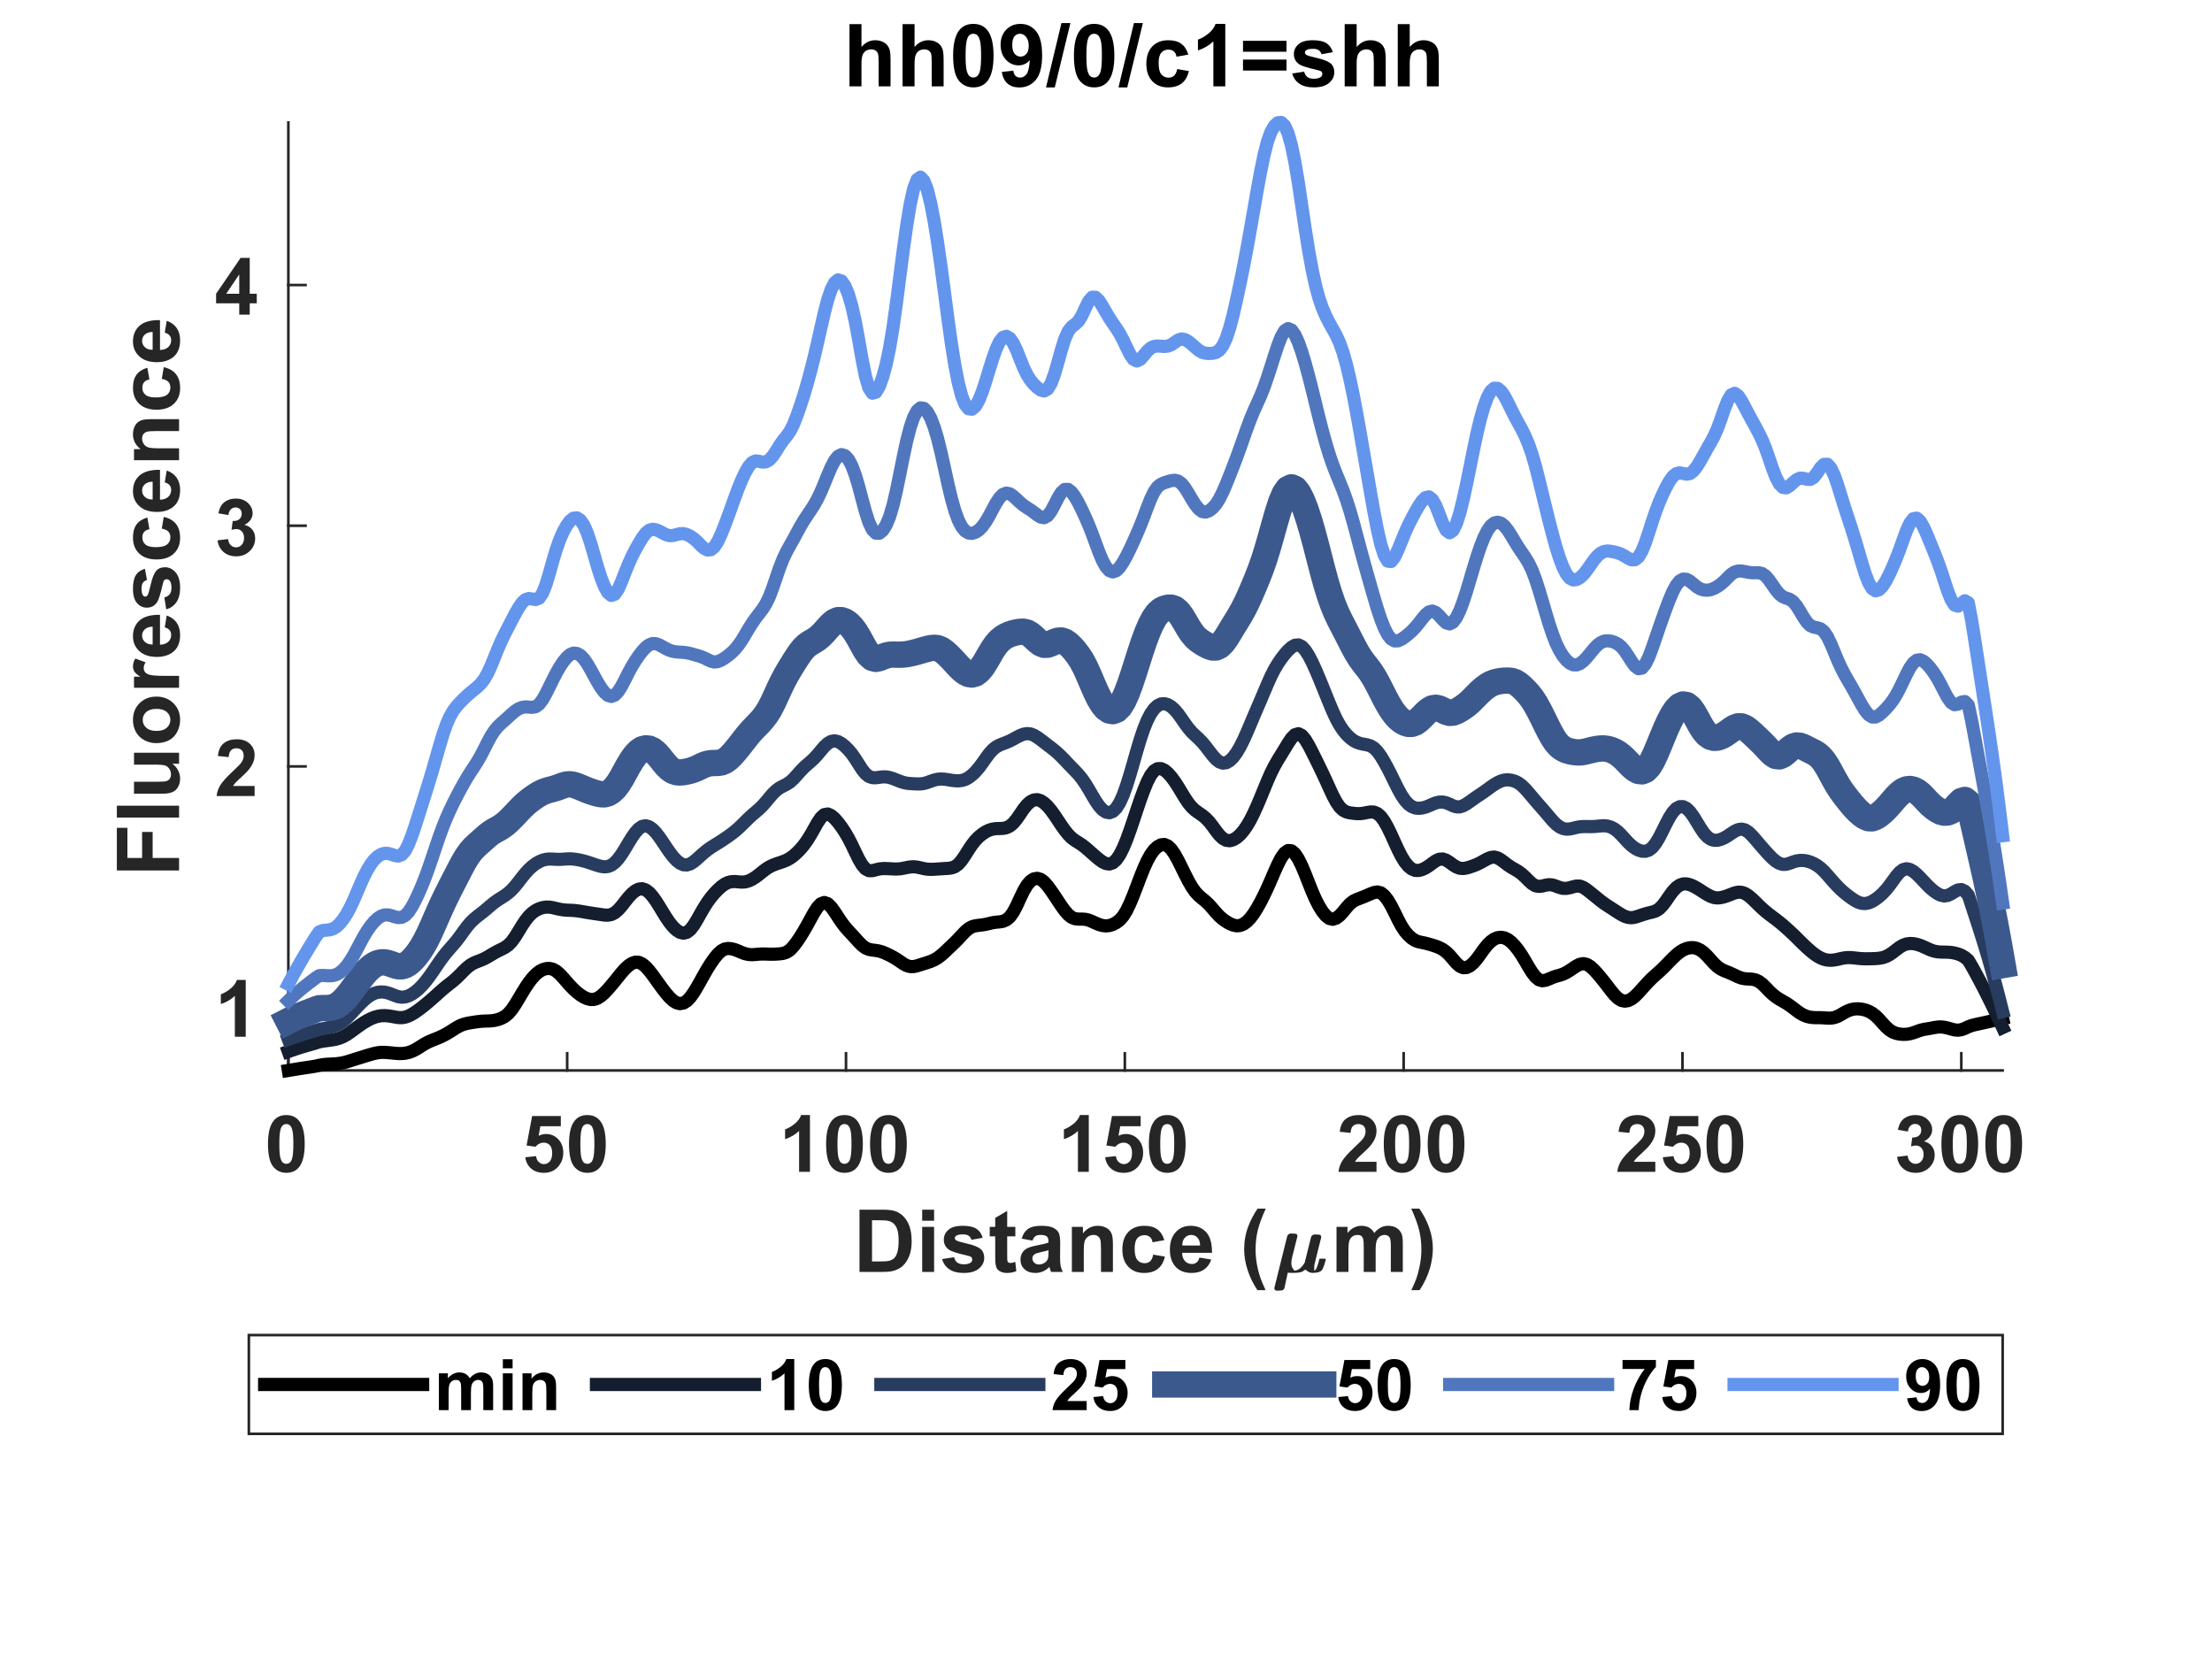 <?xml version="1.0"?>
<!DOCTYPE svg PUBLIC '-//W3C//DTD SVG 1.0//EN'
          'http://www.w3.org/TR/2001/REC-SVG-20010904/DTD/svg10.dtd'>
<svg xmlns:xlink="http://www.w3.org/1999/xlink" style="fill-opacity:1; color-rendering:auto; color-interpolation:auto; text-rendering:auto; stroke:black; stroke-linecap:square; stroke-miterlimit:10; shape-rendering:auto; stroke-opacity:1; fill:black; stroke-dasharray:none; font-weight:normal; stroke-width:1; font-family:'Dialog'; font-style:normal; stroke-linejoin:miter; font-size:12px; stroke-dashoffset:0; image-rendering:auto;" width="560" height="420" xmlns="http://www.w3.org/2000/svg"
><rect width="100%" height="100%" fill="#333333" stroke="none"/><!--Generated by the Batik Graphics2D SVG Generator--><defs id="genericDefs"
  /><g
  ><defs id="defs1"
    ><clipPath clipPathUnits="userSpaceOnUse" id="clipPath1"
      ><path d="M0 0 L560 0 L560 420 L0 420 L0 0 Z"
      /></clipPath
    ></defs
    ><g style="fill:white; stroke:white;"
    ><rect x="0" y="0" width="560" style="clip-path:url(#clipPath1); stroke:none;" height="420"
    /></g
    ><g style="fill:white; text-rendering:optimizeSpeed; color-rendering:optimizeSpeed; image-rendering:optimizeSpeed; shape-rendering:crispEdges; stroke:white; color-interpolation:sRGB;"
    ><rect x="0" width="560" height="420" y="0" style="stroke:none;"
      /><path style="stroke:none;" d="M73 271 L507 271 L507 31 L73 31 Z"
    /></g
    ><g style="fill:rgb(38,38,38); text-rendering:geometricPrecision; image-rendering:optimizeQuality; color-rendering:optimizeQuality; stroke-linejoin:round; stroke:rgb(38,38,38); color-interpolation:linearRGB; stroke-width:0.667;"
    ><line y2="271" style="fill:none;" x1="73" x2="507" y1="271"
      /><line y2="266.66" style="fill:none;" x1="73" x2="73" y1="271"
      /><line y2="266.66" style="fill:none;" x1="143.589" x2="143.589" y1="271"
      /><line y2="266.66" style="fill:none;" x1="214.177" x2="214.177" y1="271"
      /><line y2="266.66" style="fill:none;" x1="284.766" x2="284.766" y1="271"
      /><line y2="266.66" style="fill:none;" x1="355.355" x2="355.355" y1="271"
      /><line y2="266.66" style="fill:none;" x1="425.943" x2="425.943" y1="271"
      /><line y2="266.66" style="fill:none;" x1="496.532" x2="496.532" y1="271"
    /></g
    ><g transform="translate(73,277.667)" style="font-size:20px; fill:rgb(38,38,38); text-rendering:geometricPrecision; image-rendering:optimizeQuality; color-rendering:optimizeQuality; font-family:'Arial'; stroke:rgb(38,38,38); color-interpolation:linearRGB; font-weight:bold;"
    ><path style="stroke:none;" d="M-0.516 4.625 Q1.562 4.625 2.734 6.109 Q4.141 7.859 4.141 11.938 Q4.141 16 2.734 17.781 Q1.562 19.25 -0.516 19.25 Q-2.594 19.25 -3.875 17.641 Q-5.156 16.031 -5.156 11.906 Q-5.156 7.859 -3.75 6.094 Q-2.594 4.625 -0.516 4.625 ZM-0.516 6.906 Q-1.016 6.906 -1.406 7.219 Q-1.797 7.531 -2 8.359 Q-2.281 9.422 -2.281 11.938 Q-2.281 14.453 -2.031 15.398 Q-1.781 16.344 -1.398 16.656 Q-1.016 16.969 -0.516 16.969 Q-0.016 16.969 0.375 16.648 Q0.766 16.328 0.984 15.516 Q1.266 14.453 1.266 11.938 Q1.266 9.422 1.016 8.477 Q0.766 7.531 0.375 7.219 Q-0.016 6.906 -0.516 6.906 Z"
    /></g
    ><g transform="translate(143.589,277.667)" style="font-size:20px; fill:rgb(38,38,38); text-rendering:geometricPrecision; image-rendering:optimizeQuality; color-rendering:optimizeQuality; font-family:'Arial'; stroke:rgb(38,38,38); color-interpolation:linearRGB; font-weight:bold;"
    ><path style="stroke:none;" d="M-10.609 15.312 L-7.875 15.031 Q-7.766 15.969 -7.188 16.508 Q-6.609 17.047 -5.859 17.047 Q-5 17.047 -4.398 16.352 Q-3.797 15.656 -3.797 14.25 Q-3.797 12.922 -4.391 12.266 Q-4.984 11.609 -5.938 11.609 Q-7.109 11.609 -8.047 12.656 L-10.281 12.328 L-8.875 4.875 L-1.609 4.875 L-1.609 7.453 L-6.797 7.453 L-7.219 9.875 Q-6.297 9.422 -5.344 9.422 Q-3.516 9.422 -2.25 10.75 Q-0.984 12.078 -0.984 14.188 Q-0.984 15.969 -2 17.344 Q-3.406 19.25 -5.891 19.25 Q-7.859 19.25 -9.109 18.18 Q-10.359 17.109 -10.609 15.312 ZM5.107 4.625 Q7.186 4.625 8.357 6.109 Q9.764 7.859 9.764 11.938 Q9.764 16 8.357 17.781 Q7.186 19.25 5.107 19.25 Q3.029 19.25 1.748 17.641 Q0.467 16.031 0.467 11.906 Q0.467 7.859 1.873 6.094 Q3.029 4.625 5.107 4.625 ZM5.107 6.906 Q4.607 6.906 4.217 7.219 Q3.826 7.531 3.623 8.359 Q3.342 9.422 3.342 11.938 Q3.342 14.453 3.592 15.398 Q3.842 16.344 4.225 16.656 Q4.607 16.969 5.107 16.969 Q5.607 16.969 5.998 16.648 Q6.389 16.328 6.607 15.516 Q6.889 14.453 6.889 11.938 Q6.889 9.422 6.639 8.477 Q6.389 7.531 5.998 7.219 Q5.607 6.906 5.107 6.906 Z"
    /></g
    ><g transform="translate(214.177,277.667)" style="font-size:20px; fill:rgb(38,38,38); text-rendering:geometricPrecision; image-rendering:optimizeQuality; color-rendering:optimizeQuality; font-family:'Arial'; stroke:rgb(38,38,38); color-interpolation:linearRGB; font-weight:bold;"
    ><path style="stroke:none;" d="M-9.125 19 L-11.875 19 L-11.875 8.656 Q-13.375 10.062 -15.422 10.734 L-15.422 8.25 Q-14.344 7.891 -13.086 6.914 Q-11.828 5.938 -11.359 4.625 L-9.125 4.625 L-9.125 19 ZM-0.393 4.625 Q1.685 4.625 2.857 6.109 Q4.264 7.859 4.264 11.938 Q4.264 16 2.857 17.781 Q1.685 19.25 -0.393 19.25 Q-2.471 19.25 -3.752 17.641 Q-5.033 16.031 -5.033 11.906 Q-5.033 7.859 -3.627 6.094 Q-2.471 4.625 -0.393 4.625 ZM-0.393 6.906 Q-0.893 6.906 -1.283 7.219 Q-1.674 7.531 -1.877 8.359 Q-2.158 9.422 -2.158 11.938 Q-2.158 14.453 -1.908 15.398 Q-1.658 16.344 -1.275 16.656 Q-0.893 16.969 -0.393 16.969 Q0.107 16.969 0.498 16.648 Q0.889 16.328 1.107 15.516 Q1.389 14.453 1.389 11.938 Q1.389 9.422 1.139 8.477 Q0.889 7.531 0.498 7.219 Q0.107 6.906 -0.393 6.906 ZM10.73 4.625 Q12.809 4.625 13.98 6.109 Q15.387 7.859 15.387 11.938 Q15.387 16 13.98 17.781 Q12.809 19.25 10.73 19.25 Q8.652 19.25 7.371 17.641 Q6.09 16.031 6.09 11.906 Q6.09 7.859 7.496 6.094 Q8.652 4.625 10.73 4.625 ZM10.73 6.906 Q10.23 6.906 9.84 7.219 Q9.449 7.531 9.246 8.359 Q8.965 9.422 8.965 11.938 Q8.965 14.453 9.215 15.398 Q9.465 16.344 9.848 16.656 Q10.23 16.969 10.73 16.969 Q11.23 16.969 11.621 16.648 Q12.012 16.328 12.23 15.516 Q12.512 14.453 12.512 11.938 Q12.512 9.422 12.262 8.477 Q12.012 7.531 11.621 7.219 Q11.23 6.906 10.73 6.906 Z"
    /></g
    ><g transform="translate(284.766,277.667)" style="font-size:20px; fill:rgb(38,38,38); text-rendering:geometricPrecision; image-rendering:optimizeQuality; color-rendering:optimizeQuality; font-family:'Arial'; stroke:rgb(38,38,38); color-interpolation:linearRGB; font-weight:bold;"
    ><path style="stroke:none;" d="M-9.125 19 L-11.875 19 L-11.875 8.656 Q-13.375 10.062 -15.422 10.734 L-15.422 8.25 Q-14.344 7.891 -13.086 6.914 Q-11.828 5.938 -11.359 4.625 L-9.125 4.625 L-9.125 19 ZM-4.986 15.312 L-2.252 15.031 Q-2.143 15.969 -1.565 16.508 Q-0.986 17.047 -0.236 17.047 Q0.623 17.047 1.225 16.352 Q1.826 15.656 1.826 14.25 Q1.826 12.922 1.232 12.266 Q0.639 11.609 -0.315 11.609 Q-1.486 11.609 -2.424 12.656 L-4.658 12.328 L-3.252 4.875 L4.014 4.875 L4.014 7.453 L-1.174 7.453 L-1.596 9.875 Q-0.674 9.422 0.279 9.422 Q2.107 9.422 3.373 10.75 Q4.639 12.078 4.639 14.188 Q4.639 15.969 3.623 17.344 Q2.217 19.25 -0.268 19.25 Q-2.236 19.25 -3.486 18.18 Q-4.736 17.109 -4.986 15.312 ZM10.73 4.625 Q12.809 4.625 13.98 6.109 Q15.387 7.859 15.387 11.938 Q15.387 16 13.98 17.781 Q12.809 19.25 10.73 19.25 Q8.652 19.25 7.371 17.641 Q6.09 16.031 6.09 11.906 Q6.09 7.859 7.496 6.094 Q8.652 4.625 10.73 4.625 ZM10.73 6.906 Q10.23 6.906 9.84 7.219 Q9.449 7.531 9.246 8.359 Q8.965 9.422 8.965 11.938 Q8.965 14.453 9.215 15.398 Q9.465 16.344 9.848 16.656 Q10.23 16.969 10.73 16.969 Q11.23 16.969 11.621 16.648 Q12.012 16.328 12.23 15.516 Q12.512 14.453 12.512 11.938 Q12.512 9.422 12.262 8.477 Q12.012 7.531 11.621 7.219 Q11.23 6.906 10.73 6.906 Z"
    /></g
    ><g transform="translate(355.355,277.667)" style="font-size:20px; fill:rgb(38,38,38); text-rendering:geometricPrecision; image-rendering:optimizeQuality; color-rendering:optimizeQuality; font-family:'Arial'; stroke:rgb(38,38,38); color-interpolation:linearRGB; font-weight:bold;"
    ><path style="stroke:none;" d="M-6.875 16.453 L-6.875 19 L-16.5 19 Q-16.344 17.547 -15.562 16.258 Q-14.781 14.969 -12.484 12.828 Q-10.625 11.094 -10.203 10.484 Q-9.641 9.641 -9.641 8.797 Q-9.641 7.891 -10.133 7.398 Q-10.625 6.906 -11.484 6.906 Q-12.344 6.906 -12.852 7.422 Q-13.359 7.938 -13.438 9.141 L-16.172 8.859 Q-15.938 6.594 -14.648 5.609 Q-13.359 4.625 -11.422 4.625 Q-9.297 4.625 -8.086 5.766 Q-6.875 6.906 -6.875 8.609 Q-6.875 9.578 -7.227 10.453 Q-7.578 11.328 -8.328 12.281 Q-8.828 12.922 -10.125 14.109 Q-11.422 15.297 -11.766 15.688 Q-12.109 16.078 -12.328 16.453 L-6.875 16.453 ZM-0.393 4.625 Q1.685 4.625 2.857 6.109 Q4.264 7.859 4.264 11.938 Q4.264 16 2.857 17.781 Q1.685 19.25 -0.393 19.25 Q-2.471 19.25 -3.752 17.641 Q-5.033 16.031 -5.033 11.906 Q-5.033 7.859 -3.627 6.094 Q-2.471 4.625 -0.393 4.625 ZM-0.393 6.906 Q-0.893 6.906 -1.283 7.219 Q-1.674 7.531 -1.877 8.359 Q-2.158 9.422 -2.158 11.938 Q-2.158 14.453 -1.908 15.398 Q-1.658 16.344 -1.275 16.656 Q-0.893 16.969 -0.393 16.969 Q0.107 16.969 0.498 16.648 Q0.889 16.328 1.107 15.516 Q1.389 14.453 1.389 11.938 Q1.389 9.422 1.139 8.477 Q0.889 7.531 0.498 7.219 Q0.107 6.906 -0.393 6.906 ZM10.73 4.625 Q12.809 4.625 13.98 6.109 Q15.387 7.859 15.387 11.938 Q15.387 16 13.98 17.781 Q12.809 19.25 10.73 19.25 Q8.652 19.25 7.371 17.641 Q6.09 16.031 6.09 11.906 Q6.09 7.859 7.496 6.094 Q8.652 4.625 10.73 4.625 ZM10.73 6.906 Q10.23 6.906 9.84 7.219 Q9.449 7.531 9.246 8.359 Q8.965 9.422 8.965 11.938 Q8.965 14.453 9.215 15.398 Q9.465 16.344 9.848 16.656 Q10.23 16.969 10.73 16.969 Q11.23 16.969 11.621 16.648 Q12.012 16.328 12.23 15.516 Q12.512 14.453 12.512 11.938 Q12.512 9.422 12.262 8.477 Q12.012 7.531 11.621 7.219 Q11.23 6.906 10.73 6.906 Z"
    /></g
    ><g transform="translate(425.943,277.667)" style="font-size:20px; fill:rgb(38,38,38); text-rendering:geometricPrecision; image-rendering:optimizeQuality; color-rendering:optimizeQuality; font-family:'Arial'; stroke:rgb(38,38,38); color-interpolation:linearRGB; font-weight:bold;"
    ><path style="stroke:none;" d="M-6.875 16.453 L-6.875 19 L-16.5 19 Q-16.344 17.547 -15.562 16.258 Q-14.781 14.969 -12.484 12.828 Q-10.625 11.094 -10.203 10.484 Q-9.641 9.641 -9.641 8.797 Q-9.641 7.891 -10.133 7.398 Q-10.625 6.906 -11.484 6.906 Q-12.344 6.906 -12.852 7.422 Q-13.359 7.938 -13.438 9.141 L-16.172 8.859 Q-15.938 6.594 -14.648 5.609 Q-13.359 4.625 -11.422 4.625 Q-9.297 4.625 -8.086 5.766 Q-6.875 6.906 -6.875 8.609 Q-6.875 9.578 -7.227 10.453 Q-7.578 11.328 -8.328 12.281 Q-8.828 12.922 -10.125 14.109 Q-11.422 15.297 -11.766 15.688 Q-12.109 16.078 -12.328 16.453 L-6.875 16.453 ZM-4.986 15.312 L-2.252 15.031 Q-2.143 15.969 -1.565 16.508 Q-0.986 17.047 -0.236 17.047 Q0.623 17.047 1.225 16.352 Q1.826 15.656 1.826 14.25 Q1.826 12.922 1.232 12.266 Q0.639 11.609 -0.315 11.609 Q-1.486 11.609 -2.424 12.656 L-4.658 12.328 L-3.252 4.875 L4.014 4.875 L4.014 7.453 L-1.174 7.453 L-1.596 9.875 Q-0.674 9.422 0.279 9.422 Q2.107 9.422 3.373 10.75 Q4.639 12.078 4.639 14.188 Q4.639 15.969 3.623 17.344 Q2.217 19.25 -0.268 19.25 Q-2.236 19.25 -3.486 18.18 Q-4.736 17.109 -4.986 15.312 ZM10.73 4.625 Q12.809 4.625 13.98 6.109 Q15.387 7.859 15.387 11.938 Q15.387 16 13.98 17.781 Q12.809 19.25 10.73 19.25 Q8.652 19.25 7.371 17.641 Q6.09 16.031 6.09 11.906 Q6.09 7.859 7.496 6.094 Q8.652 4.625 10.73 4.625 ZM10.73 6.906 Q10.23 6.906 9.84 7.219 Q9.449 7.531 9.246 8.359 Q8.965 9.422 8.965 11.938 Q8.965 14.453 9.215 15.398 Q9.465 16.344 9.848 16.656 Q10.23 16.969 10.73 16.969 Q11.23 16.969 11.621 16.648 Q12.012 16.328 12.23 15.516 Q12.512 14.453 12.512 11.938 Q12.512 9.422 12.262 8.477 Q12.012 7.531 11.621 7.219 Q11.23 6.906 10.73 6.906 Z"
    /></g
    ><g transform="translate(496.532,277.667)" style="font-size:20px; fill:rgb(38,38,38); text-rendering:geometricPrecision; image-rendering:optimizeQuality; color-rendering:optimizeQuality; font-family:'Arial'; stroke:rgb(38,38,38); color-interpolation:linearRGB; font-weight:bold;"
    ><path style="stroke:none;" d="M-16.25 15.203 L-13.594 14.875 Q-13.469 15.891 -12.906 16.43 Q-12.344 16.969 -11.562 16.969 Q-10.703 16.969 -10.125 16.32 Q-9.547 15.672 -9.547 14.578 Q-9.547 13.547 -10.102 12.945 Q-10.656 12.344 -11.469 12.344 Q-11.984 12.344 -12.719 12.547 L-12.422 10.312 Q-11.312 10.344 -10.727 9.828 Q-10.141 9.312 -10.141 8.469 Q-10.141 7.734 -10.57 7.305 Q-11 6.875 -11.703 6.875 Q-12.406 6.875 -12.906 7.367 Q-13.406 7.859 -13.516 8.797 L-16.047 8.359 Q-15.781 7.062 -15.25 6.289 Q-14.719 5.516 -13.766 5.07 Q-12.812 4.625 -11.625 4.625 Q-9.609 4.625 -8.391 5.906 Q-7.375 6.969 -7.375 8.297 Q-7.375 10.188 -9.438 11.297 Q-8.203 11.562 -7.469 12.484 Q-6.734 13.406 -6.734 14.703 Q-6.734 16.594 -8.109 17.922 Q-9.484 19.25 -11.547 19.25 Q-13.484 19.25 -14.766 18.125 Q-16.047 17 -16.25 15.203 ZM-0.393 4.625 Q1.685 4.625 2.857 6.109 Q4.264 7.859 4.264 11.938 Q4.264 16 2.857 17.781 Q1.685 19.25 -0.393 19.25 Q-2.471 19.25 -3.752 17.641 Q-5.033 16.031 -5.033 11.906 Q-5.033 7.859 -3.627 6.094 Q-2.471 4.625 -0.393 4.625 ZM-0.393 6.906 Q-0.893 6.906 -1.283 7.219 Q-1.674 7.531 -1.877 8.359 Q-2.158 9.422 -2.158 11.938 Q-2.158 14.453 -1.908 15.398 Q-1.658 16.344 -1.275 16.656 Q-0.893 16.969 -0.393 16.969 Q0.107 16.969 0.498 16.648 Q0.889 16.328 1.107 15.516 Q1.389 14.453 1.389 11.938 Q1.389 9.422 1.139 8.477 Q0.889 7.531 0.498 7.219 Q0.107 6.906 -0.393 6.906 ZM10.73 4.625 Q12.809 4.625 13.98 6.109 Q15.387 7.859 15.387 11.938 Q15.387 16 13.98 17.781 Q12.809 19.25 10.73 19.25 Q8.652 19.25 7.371 17.641 Q6.09 16.031 6.09 11.906 Q6.09 7.859 7.496 6.094 Q8.652 4.625 10.73 4.625 ZM10.73 6.906 Q10.23 6.906 9.84 7.219 Q9.449 7.531 9.246 8.359 Q8.965 9.422 8.965 11.938 Q8.965 14.453 9.215 15.398 Q9.465 16.344 9.848 16.656 Q10.23 16.969 10.73 16.969 Q11.23 16.969 11.621 16.648 Q12.012 16.328 12.23 15.516 Q12.512 14.453 12.512 11.938 Q12.512 9.422 12.262 8.477 Q12.012 7.531 11.621 7.219 Q11.23 6.906 10.73 6.906 Z"
    /></g
    ><g transform="translate(216,322)" style="font-size:22px; fill:rgb(38,38,38); text-rendering:geometricPrecision; image-rendering:optimizeQuality; color-rendering:optimizeQuality; font-family:'Arial'; stroke:rgb(38,38,38); color-interpolation:linearRGB; font-weight:bold;"
    ><path style="stroke:none;" d="M1.594 -15.75 L7.406 -15.75 Q9.375 -15.75 10.406 -15.453 Q11.781 -15.047 12.773 -14 Q13.766 -12.953 14.281 -11.445 Q14.797 -9.938 14.797 -7.719 Q14.797 -5.781 14.312 -4.375 Q13.719 -2.656 12.625 -1.594 Q11.797 -0.781 10.391 -0.328 Q9.328 0 7.578 0 L1.594 0 L1.594 -15.75 ZM4.766 -13.078 L4.766 -2.656 L7.141 -2.656 Q8.469 -2.656 9.062 -2.797 Q9.844 -3 10.352 -3.461 Q10.859 -3.922 11.18 -4.977 Q11.5 -6.031 11.5 -7.859 Q11.5 -9.688 11.18 -10.664 Q10.859 -11.641 10.281 -12.188 Q9.703 -12.734 8.812 -12.938 Q8.141 -13.078 6.203 -13.078 L4.766 -13.078 ZM17.466 -12.953 L17.466 -15.75 L20.481 -15.75 L20.481 -12.953 L17.466 -12.953 ZM17.466 0 L17.466 -11.406 L20.481 -11.406 L20.481 0 L17.466 0 ZM22.516 -3.25 L25.547 -3.719 Q25.734 -2.844 26.328 -2.383 Q26.922 -1.922 27.984 -1.922 Q29.156 -1.922 29.75 -2.359 Q30.141 -2.656 30.141 -3.156 Q30.141 -3.5 29.922 -3.734 Q29.703 -3.938 28.922 -4.125 Q25.266 -4.938 24.281 -5.594 Q22.938 -6.516 22.938 -8.172 Q22.938 -9.641 24.109 -10.656 Q25.281 -11.672 27.734 -11.672 Q30.078 -11.672 31.219 -10.906 Q32.359 -10.141 32.781 -8.641 L29.938 -8.125 Q29.75 -8.781 29.242 -9.141 Q28.734 -9.5 27.797 -9.5 Q26.594 -9.5 26.078 -9.156 Q25.734 -8.922 25.734 -8.547 Q25.734 -8.234 26.047 -8 Q26.453 -7.703 28.859 -7.156 Q31.266 -6.609 32.234 -5.812 Q33.172 -5 33.172 -3.562 Q33.172 -2 31.859 -0.867 Q30.547 0.266 27.984 0.266 Q25.656 0.266 24.297 -0.688 Q22.938 -1.641 22.516 -3.25 ZM41.048 -11.406 L41.048 -9 L38.985 -9 L38.985 -4.406 Q38.985 -3.016 39.04 -2.781 Q39.095 -2.547 39.306 -2.398 Q39.517 -2.25 39.829 -2.25 Q40.235 -2.25 41.032 -2.531 L41.298 -0.188 Q40.235 0.266 38.907 0.266 Q38.095 0.266 37.438 -0.016 Q36.782 -0.297 36.477 -0.727 Q36.173 -1.156 36.048 -1.906 Q35.954 -2.422 35.954 -4.031 L35.954 -9 L34.563 -9 L34.563 -11.406 L35.954 -11.406 L35.954 -13.672 L38.985 -15.438 L38.985 -11.406 L41.048 -11.406 ZM45.39 -7.922 L42.655 -8.422 Q43.124 -10.078 44.249 -10.875 Q45.374 -11.672 47.593 -11.672 Q49.624 -11.672 50.608 -11.188 Q51.593 -10.703 51.999 -9.969 Q52.405 -9.234 52.405 -7.266 L52.374 -3.75 Q52.374 -2.25 52.515 -1.531 Q52.655 -0.812 53.062 0 L50.077 0 Q49.952 -0.297 49.78 -0.891 Q49.702 -1.156 49.671 -1.25 Q48.905 -0.5 48.023 -0.117 Q47.14 0.266 46.14 0.266 Q44.374 0.266 43.358 -0.695 Q42.343 -1.656 42.343 -3.109 Q42.343 -4.078 42.804 -4.836 Q43.265 -5.594 44.101 -6 Q44.937 -6.406 46.499 -6.703 Q48.624 -7.094 49.437 -7.438 L49.437 -7.75 Q49.437 -8.609 49.007 -8.984 Q48.577 -9.359 47.39 -9.359 Q46.577 -9.359 46.124 -9.039 Q45.671 -8.719 45.39 -7.922 ZM49.437 -5.484 Q48.858 -5.281 47.601 -5.016 Q46.343 -4.75 45.952 -4.484 Q45.358 -4.078 45.358 -3.422 Q45.358 -2.797 45.835 -2.336 Q46.312 -1.875 47.046 -1.875 Q47.858 -1.875 48.593 -2.406 Q49.14 -2.812 49.312 -3.406 Q49.437 -3.797 49.437 -4.875 L49.437 -5.484 ZM65.75 0 L62.734 0 L62.734 -5.828 Q62.734 -7.672 62.539 -8.211 Q62.344 -8.75 61.914 -9.055 Q61.484 -9.359 60.859 -9.359 Q60.078 -9.359 59.453 -8.93 Q58.828 -8.5 58.602 -7.789 Q58.375 -7.078 58.375 -5.172 L58.375 0 L55.359 0 L55.359 -11.406 L58.156 -11.406 L58.156 -9.734 Q59.656 -11.672 61.922 -11.672 Q62.922 -11.672 63.75 -11.312 Q64.578 -10.953 65 -10.391 Q65.422 -9.828 65.586 -9.117 Q65.75 -8.406 65.75 -7.094 L65.75 0 ZM78.767 -8.031 L75.782 -7.5 Q75.642 -8.391 75.11 -8.844 Q74.579 -9.297 73.72 -9.297 Q72.595 -9.297 71.923 -8.516 Q71.251 -7.734 71.251 -5.906 Q71.251 -3.875 71.931 -3.039 Q72.61 -2.203 73.767 -2.203 Q74.626 -2.203 75.173 -2.695 Q75.72 -3.188 75.954 -4.375 L78.907 -3.875 Q78.454 -1.828 77.142 -0.781 Q75.829 0.266 73.626 0.266 Q71.126 0.266 69.634 -1.32 Q68.142 -2.906 68.142 -5.688 Q68.142 -8.516 69.642 -10.094 Q71.142 -11.672 73.689 -11.672 Q75.767 -11.672 76.993 -10.773 Q78.22 -9.875 78.767 -8.031 ZM87.658 -3.625 L90.658 -3.125 Q90.08 -1.469 88.83 -0.602 Q87.58 0.266 85.705 0.266 Q82.721 0.266 81.299 -1.688 Q80.174 -3.25 80.174 -5.625 Q80.174 -8.453 81.65 -10.062 Q83.127 -11.672 85.408 -11.672 Q87.939 -11.672 89.416 -9.984 Q90.893 -8.297 90.83 -4.828 L83.268 -4.828 Q83.299 -3.484 83.994 -2.742 Q84.689 -2 85.736 -2 Q86.439 -2 86.924 -2.383 Q87.408 -2.766 87.658 -3.625 ZM87.83 -6.688 Q87.799 -8 87.15 -8.68 Q86.502 -9.359 85.58 -9.359 Q84.596 -9.359 83.955 -8.641 Q83.299 -7.922 83.314 -6.688 L87.83 -6.688 ZM104.397 4.625 L102.334 4.625 Q100.693 2.156 99.834 -0.523 Q98.975 -3.203 98.975 -5.703 Q98.975 -8.812 100.037 -11.578 Q100.959 -13.984 102.381 -16.016 L104.443 -16.016 Q102.959 -12.766 102.412 -10.484 Q101.865 -8.203 101.865 -5.641 Q101.865 -3.875 102.186 -2.031 Q102.506 -0.188 103.084 1.484 Q103.459 2.578 104.397 4.625 Z"
    /></g
    ><g transform="translate(322,322)" style="font-size:22px; fill:rgb(38,38,38); text-rendering:geometricPrecision; image-rendering:optimizeQuality; color-rendering:optimizeQuality; font-family:'mwb_cmmi10'; stroke:rgb(38,38,38); color-interpolation:linearRGB; font-weight:bold;"
    ><path style="stroke:none;" d="M0.609 4.141 Q0.609 4 0.641 3.969 L3.875 -9.031 Q3.969 -9.328 4.219 -9.523 Q4.469 -9.719 4.797 -9.719 Q6.078 -9.719 6.266 -9.555 Q6.453 -9.391 6.453 -9.109 Q6.453 -9.047 6.453 -9.008 Q6.453 -8.969 6.438 -8.922 L5.141 -3.781 Q4.922 -2.875 4.922 -2.203 Q4.922 -1.391 5.305 -0.859 Q5.688 -0.328 5.688 -0.328 Q7.078 -0.328 8.297 -2.328 Q8.297 -2.359 8.305 -2.367 Q8.312 -2.375 8.312 -2.391 L9.906 -8.781 Q9.984 -9.062 10.25 -9.273 Q10.516 -9.484 10.828 -9.484 Q12.094 -9.484 12.289 -9.312 Q12.484 -9.141 12.484 -8.859 Q12.484 -8.734 12.469 -8.688 L10.891 -2.359 Q10.719 -1.734 10.719 -1.281 Q10.719 -0.328 10.719 -0.328 Q11.047 -0.328 11.398 -1.18 Q11.75 -2.031 12.016 -3.234 Q12.047 -3.359 12.188 -3.359 L12.453 -3.359 Q13.531 -3.359 13.594 -3.289 Q13.656 -3.219 13.656 -3.141 Q13.266 -1.609 12.812 -0.68 Q12.359 0.25 10.328 0.25 Q9.594 0.25 9.031 -0.172 Q8.469 -0.594 8.469 -0.594 Q8.469 -0.594 7.875 -0.172 Q7.281 0.25 5.453 0.25 Q4.078 0.25 4.016 0.188 L3.188 4.047 Q3.109 4.359 2.852 4.555 Q2.594 4.75 1.281 4.75 Q1.016 4.75 0.812 4.586 Q0.609 4.422 0.609 4.141 Z"
    /></g
    ><g transform="translate(337,322)" style="font-size:22px; fill:rgb(38,38,38); text-rendering:geometricPrecision; image-rendering:optimizeQuality; color-rendering:optimizeQuality; font-family:'Arial'; stroke:rgb(38,38,38); color-interpolation:linearRGB; font-weight:bold;"
    ><path style="stroke:none;" d="M1.359 -11.406 L4.141 -11.406 L4.141 -9.844 Q5.625 -11.672 7.688 -11.672 Q8.781 -11.672 9.594 -11.219 Q10.406 -10.766 10.922 -9.844 Q11.672 -10.766 12.539 -11.219 Q13.406 -11.672 14.391 -11.672 Q15.656 -11.672 16.523 -11.156 Q17.391 -10.641 17.828 -9.656 Q18.141 -8.922 18.141 -7.297 L18.141 0 L15.109 0 L15.109 -6.516 Q15.109 -8.219 14.797 -8.719 Q14.391 -9.359 13.516 -9.359 Q12.875 -9.359 12.32 -8.969 Q11.766 -8.578 11.516 -7.836 Q11.266 -7.094 11.266 -5.484 L11.266 0 L8.25 0 L8.25 -6.25 Q8.25 -7.922 8.086 -8.406 Q7.922 -8.891 7.586 -9.125 Q7.25 -9.359 6.672 -9.359 Q5.969 -9.359 5.414 -8.984 Q4.859 -8.609 4.617 -7.898 Q4.375 -7.188 4.375 -5.547 L4.375 0 L1.359 0 L1.359 -11.406 ZM20.296 4.625 Q21.202 2.719 21.561 1.695 Q21.921 0.672 22.233 -0.656 Q22.546 -1.984 22.694 -3.188 Q22.843 -4.391 22.843 -5.641 Q22.843 -8.203 22.296 -10.484 Q21.749 -12.766 20.28 -16.016 L22.327 -16.016 Q23.952 -13.703 24.851 -11.117 Q25.749 -8.531 25.749 -5.859 Q25.749 -3.625 25.046 -1.047 Q24.233 1.828 22.39 4.625 L20.296 4.625 Z"
    /></g
    ><g style="fill:rgb(38,38,38); text-rendering:geometricPrecision; image-rendering:optimizeQuality; color-rendering:optimizeQuality; stroke-linejoin:round; stroke:rgb(38,38,38); color-interpolation:linearRGB; stroke-width:0.667;"
    ><line y2="31" style="fill:none;" x1="73" x2="73" y1="271"
      /><line y2="254.966" style="fill:none;" x1="73" x2="77.34" y1="254.966"
      /><line y2="194.03" style="fill:none;" x1="73" x2="77.34" y1="194.03"
      /><line y2="133.095" style="fill:none;" x1="73" x2="77.34" y1="133.095"
      /><line y2="72.16" style="fill:none;" x1="73" x2="77.34" y1="72.16"
    /></g
    ><g transform="translate(66.333,254.966)" style="font-size:20px; fill:rgb(38,38,38); text-rendering:geometricPrecision; image-rendering:optimizeQuality; color-rendering:optimizeQuality; font-family:'Arial'; stroke:rgb(38,38,38); color-interpolation:linearRGB; font-weight:bold;"
    ><path style="stroke:none;" d="M-4.125 7.5 L-6.875 7.5 L-6.875 -2.844 Q-8.375 -1.438 -10.422 -0.766 L-10.422 -3.25 Q-9.344 -3.609 -8.086 -4.586 Q-6.828 -5.562 -6.359 -6.875 L-4.125 -6.875 L-4.125 7.5 Z"
    /></g
    ><g transform="translate(66.333,194.03)" style="font-size:20px; fill:rgb(38,38,38); text-rendering:geometricPrecision; image-rendering:optimizeQuality; color-rendering:optimizeQuality; font-family:'Arial'; stroke:rgb(38,38,38); color-interpolation:linearRGB; font-weight:bold;"
    ><path style="stroke:none;" d="M-1.875 4.953 L-1.875 7.5 L-11.5 7.5 Q-11.344 6.047 -10.562 4.758 Q-9.781 3.469 -7.484 1.328 Q-5.625 -0.406 -5.203 -1.016 Q-4.641 -1.859 -4.641 -2.703 Q-4.641 -3.609 -5.133 -4.102 Q-5.625 -4.594 -6.484 -4.594 Q-7.344 -4.594 -7.852 -4.078 Q-8.359 -3.562 -8.438 -2.359 L-11.172 -2.641 Q-10.938 -4.906 -9.648 -5.891 Q-8.359 -6.875 -6.422 -6.875 Q-4.297 -6.875 -3.086 -5.734 Q-1.875 -4.594 -1.875 -2.891 Q-1.875 -1.922 -2.227 -1.047 Q-2.578 -0.172 -3.328 0.781 Q-3.828 1.422 -5.125 2.609 Q-6.422 3.797 -6.766 4.188 Q-7.109 4.578 -7.328 4.953 L-1.875 4.953 Z"
    /></g
    ><g transform="translate(66.333,133.095)" style="font-size:20px; fill:rgb(38,38,38); text-rendering:geometricPrecision; image-rendering:optimizeQuality; color-rendering:optimizeQuality; font-family:'Arial'; stroke:rgb(38,38,38); color-interpolation:linearRGB; font-weight:bold;"
    ><path style="stroke:none;" d="M-11.25 3.703 L-8.594 3.375 Q-8.469 4.391 -7.906 4.93 Q-7.344 5.469 -6.562 5.469 Q-5.703 5.469 -5.125 4.82 Q-4.547 4.172 -4.547 3.078 Q-4.547 2.047 -5.102 1.445 Q-5.656 0.844 -6.469 0.844 Q-6.984 0.844 -7.719 1.047 L-7.422 -1.188 Q-6.312 -1.156 -5.727 -1.672 Q-5.141 -2.188 -5.141 -3.031 Q-5.141 -3.766 -5.57 -4.195 Q-6 -4.625 -6.703 -4.625 Q-7.406 -4.625 -7.906 -4.133 Q-8.406 -3.641 -8.516 -2.703 L-11.047 -3.141 Q-10.781 -4.438 -10.25 -5.211 Q-9.719 -5.984 -8.766 -6.43 Q-7.812 -6.875 -6.625 -6.875 Q-4.609 -6.875 -3.391 -5.594 Q-2.375 -4.531 -2.375 -3.203 Q-2.375 -1.312 -4.438 -0.203 Q-3.203 0.062 -2.469 0.984 Q-1.734 1.906 -1.734 3.203 Q-1.734 5.094 -3.109 6.422 Q-4.484 7.75 -6.547 7.75 Q-8.484 7.75 -9.766 6.625 Q-11.047 5.5 -11.25 3.703 Z"
    /></g
    ><g transform="translate(66.333,72.16)" style="font-size:20px; fill:rgb(38,38,38); text-rendering:geometricPrecision; image-rendering:optimizeQuality; color-rendering:optimizeQuality; font-family:'Arial'; stroke:rgb(38,38,38); color-interpolation:linearRGB; font-weight:bold;"
    ><path style="stroke:none;" d="M-5.766 7.5 L-5.766 4.625 L-11.625 4.625 L-11.625 2.219 L-5.422 -6.875 L-3.109 -6.875 L-3.109 2.203 L-1.328 2.203 L-1.328 4.625 L-3.109 4.625 L-3.109 7.5 L-5.766 7.5 ZM-5.766 2.203 L-5.766 -2.688 L-9.062 2.203 L-5.766 2.203 Z"
    /></g
    ><g transform="translate(50.333,151) rotate(-90)" style="font-size:22px; fill:rgb(38,38,38); text-rendering:geometricPrecision; image-rendering:optimizeQuality; color-rendering:optimizeQuality; font-family:'Arial'; stroke:rgb(38,38,38); color-interpolation:linearRGB; font-weight:bold;"
    ><path style="stroke:none;" d="M-69.375 -5 L-69.375 -20.75 L-58.578 -20.75 L-58.578 -18.078 L-66.203 -18.078 L-66.203 -14.359 L-59.625 -14.359 L-59.625 -11.688 L-66.203 -11.688 L-66.203 -5 L-69.375 -5 ZM-55.983 -5 L-55.983 -20.75 L-52.968 -20.75 L-52.968 -5 L-55.983 -5 ZM-42.355 -5 L-42.355 -6.703 Q-42.98 -5.797 -43.996 -5.266 Q-45.012 -4.734 -46.137 -4.734 Q-47.293 -4.734 -48.207 -5.242 Q-49.121 -5.75 -49.527 -6.664 Q-49.934 -7.578 -49.934 -9.188 L-49.934 -16.406 L-46.918 -16.406 L-46.918 -11.172 Q-46.918 -8.766 -46.754 -8.219 Q-46.59 -7.672 -46.145 -7.359 Q-45.699 -7.047 -45.027 -7.047 Q-44.246 -7.047 -43.637 -7.469 Q-43.027 -7.891 -42.801 -8.516 Q-42.574 -9.141 -42.574 -11.594 L-42.574 -16.406 L-39.559 -16.406 L-39.559 -5 L-42.355 -5 ZM-37.136 -10.859 Q-37.136 -12.375 -36.394 -13.781 Q-35.651 -15.188 -34.292 -15.93 Q-32.933 -16.672 -31.261 -16.672 Q-28.667 -16.672 -27.011 -14.984 Q-25.355 -13.297 -25.355 -10.734 Q-25.355 -8.141 -27.026 -6.438 Q-28.698 -4.734 -31.23 -4.734 Q-32.808 -4.734 -34.23 -5.445 Q-35.651 -6.156 -36.394 -7.531 Q-37.136 -8.906 -37.136 -10.859 ZM-34.042 -10.703 Q-34.042 -9 -33.23 -8.102 Q-32.417 -7.203 -31.245 -7.203 Q-30.058 -7.203 -29.261 -8.102 Q-28.464 -9 -28.464 -10.719 Q-28.464 -12.406 -29.261 -13.305 Q-30.058 -14.203 -31.245 -14.203 Q-32.417 -14.203 -33.23 -13.305 Q-34.042 -12.406 -34.042 -10.703 ZM-20.104 -5 L-23.119 -5 L-23.119 -16.406 L-20.322 -16.406 L-20.322 -14.781 Q-19.604 -15.938 -19.025 -16.305 Q-18.447 -16.672 -17.713 -16.672 Q-16.682 -16.672 -15.729 -16.094 L-16.666 -13.469 Q-17.432 -13.953 -18.088 -13.953 Q-18.713 -13.953 -19.158 -13.609 Q-19.604 -13.266 -19.854 -12.352 Q-20.104 -11.438 -20.104 -8.531 L-20.104 -5 ZM-7.823 -8.625 L-4.823 -8.125 Q-5.401 -6.469 -6.651 -5.602 Q-7.901 -4.734 -9.776 -4.734 Q-12.761 -4.734 -14.183 -6.688 Q-15.308 -8.25 -15.308 -10.625 Q-15.308 -13.453 -13.831 -15.062 Q-12.354 -16.672 -10.073 -16.672 Q-7.542 -16.672 -6.065 -14.984 Q-4.589 -13.297 -4.651 -9.828 L-12.214 -9.828 Q-12.183 -8.484 -11.487 -7.742 Q-10.792 -7 -9.745 -7 Q-9.042 -7 -8.558 -7.383 Q-8.073 -7.766 -7.823 -8.625 ZM-7.651 -11.688 Q-7.683 -13 -8.331 -13.68 Q-8.979 -14.359 -9.901 -14.359 Q-10.886 -14.359 -11.526 -13.641 Q-12.183 -12.922 -12.167 -11.688 L-7.651 -11.688 ZM-3.26 -8.25 L-0.229 -8.719 Q-0.041 -7.844 0.553 -7.383 Q1.147 -6.922 2.209 -6.922 Q3.381 -6.922 3.975 -7.359 Q4.365 -7.656 4.365 -8.156 Q4.365 -8.5 4.146 -8.734 Q3.928 -8.938 3.147 -9.125 Q-0.51 -9.938 -1.494 -10.594 Q-2.838 -11.516 -2.838 -13.172 Q-2.838 -14.641 -1.666 -15.656 Q-0.494 -16.672 1.959 -16.672 Q4.303 -16.672 5.443 -15.906 Q6.584 -15.141 7.006 -13.641 L4.162 -13.125 Q3.975 -13.781 3.467 -14.141 Q2.959 -14.5 2.022 -14.5 Q0.818 -14.5 0.303 -14.156 Q-0.041 -13.922 -0.041 -13.547 Q-0.041 -13.234 0.272 -13 Q0.678 -12.703 3.084 -12.156 Q5.49 -11.609 6.459 -10.812 Q7.396 -10 7.396 -8.562 Q7.396 -7 6.084 -5.867 Q4.771 -4.734 2.209 -4.734 Q-0.119 -4.734 -1.478 -5.688 Q-2.838 -6.641 -3.26 -8.25 ZM19.991 -13.031 L17.007 -12.5 Q16.866 -13.391 16.335 -13.844 Q15.804 -14.297 14.944 -14.297 Q13.819 -14.297 13.148 -13.516 Q12.476 -12.734 12.476 -10.906 Q12.476 -8.875 13.155 -8.039 Q13.835 -7.203 14.991 -7.203 Q15.851 -7.203 16.398 -7.695 Q16.944 -8.188 17.179 -9.375 L20.132 -8.875 Q19.679 -6.828 18.366 -5.781 Q17.054 -4.734 14.851 -4.734 Q12.351 -4.734 10.858 -6.32 Q9.366 -7.906 9.366 -10.688 Q9.366 -13.516 10.866 -15.094 Q12.366 -16.672 14.913 -16.672 Q16.991 -16.672 18.218 -15.773 Q19.444 -14.875 19.991 -13.031 ZM28.883 -8.625 L31.883 -8.125 Q31.305 -6.469 30.055 -5.602 Q28.805 -4.734 26.93 -4.734 Q23.945 -4.734 22.523 -6.688 Q21.398 -8.25 21.398 -10.625 Q21.398 -13.453 22.875 -15.062 Q24.352 -16.672 26.633 -16.672 Q29.164 -16.672 30.641 -14.984 Q32.117 -13.297 32.055 -9.828 L24.492 -9.828 Q24.523 -8.484 25.219 -7.742 Q25.914 -7 26.961 -7 Q27.664 -7 28.148 -7.383 Q28.633 -7.766 28.883 -8.625 ZM29.055 -11.688 Q29.023 -13 28.375 -13.68 Q27.727 -14.359 26.805 -14.359 Q25.82 -14.359 25.18 -13.641 Q24.523 -12.922 24.539 -11.688 L29.055 -11.688 ZM44.884 -5 L41.868 -5 L41.868 -10.828 Q41.868 -12.672 41.673 -13.211 Q41.477 -13.75 41.048 -14.055 Q40.618 -14.359 39.993 -14.359 Q39.212 -14.359 38.587 -13.93 Q37.962 -13.5 37.735 -12.789 Q37.509 -12.078 37.509 -10.172 L37.509 -5 L34.493 -5 L34.493 -16.406 L37.29 -16.406 L37.29 -14.734 Q38.79 -16.672 41.056 -16.672 Q42.056 -16.672 42.884 -16.312 Q43.712 -15.953 44.134 -15.391 Q44.556 -14.828 44.72 -14.117 Q44.884 -13.406 44.884 -12.094 L44.884 -5 ZM57.9 -13.031 L54.916 -12.5 Q54.775 -13.391 54.244 -13.844 Q53.713 -14.297 52.853 -14.297 Q51.728 -14.297 51.057 -13.516 Q50.385 -12.734 50.385 -10.906 Q50.385 -8.875 51.065 -8.039 Q51.744 -7.203 52.9 -7.203 Q53.76 -7.203 54.307 -7.695 Q54.853 -8.188 55.088 -9.375 L58.041 -8.875 Q57.588 -6.828 56.275 -5.781 Q54.963 -4.734 52.76 -4.734 Q50.26 -4.734 48.768 -6.32 Q47.275 -7.906 47.275 -10.688 Q47.275 -13.516 48.775 -15.094 Q50.275 -16.672 52.822 -16.672 Q54.9 -16.672 56.127 -15.773 Q57.353 -14.875 57.9 -13.031 ZM66.792 -8.625 L69.792 -8.125 Q69.214 -6.469 67.964 -5.602 Q66.714 -4.734 64.839 -4.734 Q61.855 -4.734 60.433 -6.688 Q59.308 -8.25 59.308 -10.625 Q59.308 -13.453 60.784 -15.062 Q62.261 -16.672 64.542 -16.672 Q67.073 -16.672 68.55 -14.984 Q70.026 -13.297 69.964 -9.828 L62.401 -9.828 Q62.433 -8.484 63.128 -7.742 Q63.823 -7 64.87 -7 Q65.573 -7 66.058 -7.383 Q66.542 -7.766 66.792 -8.625 ZM66.964 -11.688 Q66.933 -13 66.284 -13.68 Q65.636 -14.359 64.714 -14.359 Q63.73 -14.359 63.089 -13.641 Q62.433 -12.922 62.448 -11.688 L66.964 -11.688 Z"
    /></g
    ><g transform="translate(290,26.858)" style="font-size:22px; text-rendering:geometricPrecision; image-rendering:optimizeQuality; color-rendering:optimizeQuality; font-family:'Arial'; color-interpolation:linearRGB; font-weight:bold;"
    ><path style="stroke:none;" d="M-71.906 -20.75 L-71.906 -14.953 Q-70.453 -16.672 -68.422 -16.672 Q-67.375 -16.672 -66.539 -16.281 Q-65.703 -15.891 -65.281 -15.289 Q-64.859 -14.688 -64.703 -13.961 Q-64.547 -13.234 -64.547 -11.688 L-64.547 -5 L-67.562 -5 L-67.562 -11.031 Q-67.562 -12.828 -67.734 -13.305 Q-67.906 -13.781 -68.344 -14.07 Q-68.781 -14.359 -69.438 -14.359 Q-70.188 -14.359 -70.773 -13.992 Q-71.359 -13.625 -71.633 -12.891 Q-71.906 -12.156 -71.906 -10.719 L-71.906 -5 L-74.938 -5 L-74.938 -20.75 L-71.906 -20.75 ZM-58.468 -20.75 L-58.468 -14.953 Q-57.015 -16.672 -54.983 -16.672 Q-53.937 -16.672 -53.101 -16.281 Q-52.265 -15.891 -51.843 -15.289 Q-51.421 -14.688 -51.265 -13.961 Q-51.108 -13.234 -51.108 -11.688 L-51.108 -5 L-54.124 -5 L-54.124 -11.031 Q-54.124 -12.828 -54.296 -13.305 Q-54.468 -13.781 -54.905 -14.07 Q-55.343 -14.359 -55.999 -14.359 Q-56.749 -14.359 -57.335 -13.992 Q-57.921 -13.625 -58.194 -12.891 Q-58.468 -12.156 -58.468 -10.719 L-58.468 -5 L-61.499 -5 L-61.499 -20.75 L-58.468 -20.75 ZM-43.592 -20.812 Q-41.295 -20.812 -40.014 -19.188 Q-38.467 -17.25 -38.467 -12.766 Q-38.467 -8.297 -40.014 -6.344 Q-41.295 -4.734 -43.592 -4.734 Q-45.889 -4.734 -47.295 -6.5 Q-48.701 -8.266 -48.701 -12.797 Q-48.701 -17.25 -47.154 -19.203 Q-45.873 -20.812 -43.592 -20.812 ZM-43.592 -18.312 Q-44.139 -18.312 -44.568 -17.961 Q-44.998 -17.609 -45.232 -16.703 Q-45.545 -15.531 -45.545 -12.766 Q-45.545 -10 -45.264 -8.961 Q-44.982 -7.922 -44.56 -7.578 Q-44.139 -7.234 -43.592 -7.234 Q-43.045 -7.234 -42.615 -7.586 Q-42.185 -7.938 -41.935 -8.828 Q-41.623 -10 -41.623 -12.766 Q-41.623 -15.531 -41.904 -16.57 Q-42.185 -17.609 -42.615 -17.961 Q-43.045 -18.312 -43.592 -18.312 ZM-36.388 -8.641 L-33.466 -8.969 Q-33.356 -8.078 -32.903 -7.648 Q-32.45 -7.219 -31.716 -7.219 Q-30.778 -7.219 -30.122 -8.078 Q-29.466 -8.938 -29.294 -11.641 Q-30.419 -10.312 -32.138 -10.312 Q-33.997 -10.312 -35.341 -11.75 Q-36.685 -13.188 -36.685 -15.484 Q-36.685 -17.875 -35.263 -19.344 Q-33.841 -20.812 -31.638 -20.812 Q-29.247 -20.812 -27.708 -18.961 Q-26.169 -17.109 -26.169 -12.859 Q-26.169 -8.547 -27.77 -6.633 Q-29.372 -4.719 -31.935 -4.719 Q-33.794 -4.719 -34.927 -5.703 Q-36.06 -6.688 -36.388 -8.641 ZM-29.56 -15.234 Q-29.56 -16.703 -30.231 -17.508 Q-30.903 -18.312 -31.778 -18.312 Q-32.622 -18.312 -33.177 -17.648 Q-33.731 -16.984 -33.731 -15.484 Q-33.731 -13.953 -33.13 -13.242 Q-32.528 -12.531 -31.622 -12.531 Q-30.747 -12.531 -30.153 -13.219 Q-29.56 -13.906 -29.56 -15.234 ZM-25.184 -4.734 L-21.277 -21.016 L-19.012 -21.016 L-22.965 -4.734 L-25.184 -4.734 ZM-13.009 -20.812 Q-10.712 -20.812 -9.431 -19.188 Q-7.884 -17.25 -7.884 -12.766 Q-7.884 -8.297 -9.431 -6.344 Q-10.712 -4.734 -13.009 -4.734 Q-15.306 -4.734 -16.712 -6.5 Q-18.118 -8.266 -18.118 -12.797 Q-18.118 -17.25 -16.571 -19.203 Q-15.29 -20.812 -13.009 -20.812 ZM-13.009 -18.312 Q-13.556 -18.312 -13.985 -17.961 Q-14.415 -17.609 -14.649 -16.703 Q-14.962 -15.531 -14.962 -12.766 Q-14.962 -10 -14.681 -8.961 Q-14.399 -7.922 -13.977 -7.578 Q-13.556 -7.234 -13.009 -7.234 Q-12.462 -7.234 -12.032 -7.586 Q-11.602 -7.938 -11.352 -8.828 Q-11.04 -10 -11.04 -12.766 Q-11.04 -15.531 -11.321 -16.57 Q-11.602 -17.609 -12.032 -17.961 Q-12.462 -18.312 -13.009 -18.312 ZM-6.836 -4.734 L-2.93 -21.016 L-0.664 -21.016 L-4.617 -4.734 L-6.836 -4.734 ZM10.839 -13.031 L7.854 -12.5 Q7.714 -13.391 7.183 -13.844 Q6.651 -14.297 5.792 -14.297 Q4.667 -14.297 3.995 -13.516 Q3.323 -12.734 3.323 -10.906 Q3.323 -8.875 4.003 -8.039 Q4.683 -7.203 5.839 -7.203 Q6.698 -7.203 7.245 -7.695 Q7.792 -8.188 8.026 -9.375 L10.979 -8.875 Q10.526 -6.828 9.214 -5.781 Q7.901 -4.734 5.698 -4.734 Q3.198 -4.734 1.706 -6.32 Q0.214 -7.906 0.214 -10.688 Q0.214 -13.516 1.714 -15.094 Q3.214 -16.672 5.761 -16.672 Q7.839 -16.672 9.065 -15.773 Q10.292 -14.875 10.839 -13.031 ZM20.199 -5 L17.184 -5 L17.184 -16.375 Q15.527 -14.828 13.277 -14.094 L13.277 -16.828 Q14.465 -17.219 15.848 -18.297 Q17.23 -19.375 17.746 -20.812 L20.199 -20.812 L20.199 -5 ZM24.685 -13.766 L24.685 -16.531 L35.7 -16.531 L35.7 -13.766 L24.685 -13.766 ZM24.685 -9 L24.685 -11.781 L35.7 -11.781 L35.7 -9 L24.685 -9 ZM37.142 -8.25 L40.173 -8.719 Q40.36 -7.844 40.954 -7.383 Q41.548 -6.922 42.61 -6.922 Q43.782 -6.922 44.376 -7.359 Q44.767 -7.656 44.767 -8.156 Q44.767 -8.5 44.548 -8.734 Q44.329 -8.938 43.548 -9.125 Q39.892 -9.938 38.907 -10.594 Q37.563 -11.516 37.563 -13.172 Q37.563 -14.641 38.735 -15.656 Q39.907 -16.672 42.36 -16.672 Q44.704 -16.672 45.845 -15.906 Q46.985 -15.141 47.407 -13.641 L44.563 -13.125 Q44.376 -13.781 43.868 -14.141 Q43.36 -14.5 42.423 -14.5 Q41.22 -14.5 40.704 -14.156 Q40.36 -13.922 40.36 -13.547 Q40.36 -13.234 40.673 -13 Q41.079 -12.703 43.485 -12.156 Q45.892 -11.609 46.86 -10.812 Q47.798 -10 47.798 -8.562 Q47.798 -7 46.485 -5.867 Q45.173 -4.734 42.61 -4.734 Q40.282 -4.734 38.923 -5.688 Q37.563 -6.641 37.142 -8.25 ZM53.455 -20.75 L53.455 -14.953 Q54.908 -16.672 56.94 -16.672 Q57.986 -16.672 58.822 -16.281 Q59.658 -15.891 60.08 -15.289 Q60.502 -14.688 60.658 -13.961 Q60.815 -13.234 60.815 -11.688 L60.815 -5 L57.799 -5 L57.799 -11.031 Q57.799 -12.828 57.627 -13.305 Q57.455 -13.781 57.018 -14.07 Q56.58 -14.359 55.924 -14.359 Q55.174 -14.359 54.588 -13.992 Q54.002 -13.625 53.728 -12.891 Q53.455 -12.156 53.455 -10.719 L53.455 -5 L50.424 -5 L50.424 -20.75 L53.455 -20.75 ZM66.894 -20.75 L66.894 -14.953 Q68.347 -16.672 70.378 -16.672 Q71.425 -16.672 72.261 -16.281 Q73.097 -15.891 73.519 -15.289 Q73.94 -14.688 74.097 -13.961 Q74.253 -13.234 74.253 -11.688 L74.253 -5 L71.237 -5 L71.237 -11.031 Q71.237 -12.828 71.065 -13.305 Q70.894 -13.781 70.456 -14.07 Q70.019 -14.359 69.362 -14.359 Q68.612 -14.359 68.026 -13.992 Q67.44 -13.625 67.167 -12.891 Q66.894 -12.156 66.894 -10.719 L66.894 -5 L63.862 -5 L63.862 -20.75 L66.894 -20.75 Z"
    /></g
    ><g style="stroke-linecap:butt; text-rendering:geometricPrecision; color-rendering:optimizeQuality; image-rendering:optimizeQuality; stroke-linejoin:round; color-interpolation:linearRGB; stroke-width:3.333;"
    ><path d="M73 271 L73.87 270.858 L74.74 270.714 L75.609 270.572 L76.479 270.436 L77.349 270.305 L78.218 270.177 L79.088 270.044 L79.958 269.896 L80.828 269.693 L81.697 269.539 L82.567 269.444 L83.437 269.399 L84.307 269.364 L85.176 269.301 L86.046 269.196 L86.916 269.039 L87.786 268.819 L88.655 268.549 L89.525 268.274 L90.395 268.001 L91.264 267.731 L92.134 267.458 L93.004 267.19 L93.874 266.931 L94.743 266.697 L95.613 266.515 L96.483 266.423 L97.353 266.424 L98.222 266.482 L99.092 266.565 L99.962 266.652 L100.832 266.715 L101.701 266.723 L102.571 266.645 L103.441 266.458 L104.311 266.146 L105.18 265.718 L106.05 265.195 L106.92 264.637 L107.79 264.121 L108.659 263.682 L109.529 263.315 L110.399 262.974 L111.269 262.615 L112.138 262.209 L113.008 261.749 L113.878 261.23 L114.748 260.672 L115.617 260.129 L116.487 259.663 L117.357 259.318 L118.227 259.088 L119.096 258.928 L119.966 258.791 L120.836 258.664 L121.705 258.559 L122.575 258.502 L123.445 258.481 L124.315 258.435 L125.184 258.327 L126.054 258.121 L126.924 257.803 L127.794 257.338 L128.663 256.636 L129.533 255.629 L130.403 254.351 L131.273 252.918 L132.142 251.45 L133.012 250.038 L133.882 248.741 L134.751 247.617 L135.621 246.688 L136.491 245.973 L137.361 245.489 L138.231 245.222 L139.1 245.17 L139.97 245.372 L140.84 245.863 L141.709 246.612 L142.579 247.542 L143.449 248.553 L144.319 249.53 L145.188 250.427 L146.058 251.215 L146.928 251.886 L147.798 252.431 L148.667 252.834 L149.537 253.041 L150.407 253.016 L151.277 252.716 L152.146 252.154 L153.016 251.39 L153.886 250.468 L154.756 249.461 L155.625 248.411 L156.495 247.328 L157.365 246.251 L158.234 245.273 L159.104 244.47 L159.974 243.89 L160.844 243.592 L161.713 243.626 L162.583 244.021 L163.453 244.737 L164.323 245.696 L165.192 246.815 L166.062 248.021 L166.932 249.24 L167.802 250.425 L168.671 251.542 L169.541 252.536 L170.411 253.343 L171.281 253.881 L172.15 254.089 L173.02 253.933 L173.89 253.4 L174.76 252.491 L175.629 251.269 L176.499 249.835 L177.369 248.295 L178.238 246.726 L179.108 245.222 L179.978 243.846 L180.848 242.606 L181.717 241.543 L182.587 240.742 L183.457 240.264 L184.327 240.113 L185.196 240.198 L186.066 240.429 L186.936 240.773 L187.806 241.148 L188.675 241.458 L189.545 241.649 L190.415 241.696 L191.285 241.637 L192.154 241.555 L193.024 241.514 L193.894 241.529 L194.763 241.565 L195.633 241.573 L196.503 241.539 L197.373 241.482 L198.243 241.367 L199.112 241.083 L199.982 240.51 L200.852 239.602 L201.721 238.46 L202.591 237.172 L203.461 235.761 L204.331 234.243 L205.2 232.647 L206.07 231.074 L206.94 229.72 L207.81 228.808 L208.679 228.482 L209.549 228.782 L210.419 229.623 L211.289 230.825 L212.158 232.169 L213.028 233.471 L213.898 234.617 L214.768 235.616 L215.637 236.549 L216.507 237.495 L217.377 238.464 L218.246 239.342 L219.116 239.991 L219.986 240.356 L220.856 240.518 L221.725 240.618 L222.595 240.776 L223.465 241.047 L224.335 241.411 L225.204 241.83 L226.074 242.286 L226.944 242.796 L227.814 243.384 L228.683 243.986 L229.553 244.458 L230.423 244.702 L231.293 244.701 L232.162 244.511 L233.032 244.239 L233.902 243.964 L234.772 243.688 L235.641 243.39 L236.511 243.011 L237.381 242.497 L238.25 241.844 L239.12 241.077 L239.99 240.248 L240.86 239.422 L241.73 238.591 L242.599 237.707 L243.469 236.766 L244.339 235.849 L245.208 235.101 L246.078 234.617 L246.948 234.372 L247.818 234.255 L248.687 234.152 L249.557 234.006 L250.427 233.799 L251.297 233.593 L252.166 233.464 L253.036 233.396 L253.906 233.249 L254.776 232.875 L255.645 232.142 L256.515 230.939 L257.385 229.28 L258.255 227.387 L259.124 225.57 L259.994 224.088 L260.864 223.077 L261.733 222.512 L262.603 222.364 L263.473 222.628 L264.343 223.283 L265.212 224.272 L266.082 225.46 L266.952 226.729 L267.822 228.047 L268.691 229.353 L269.561 230.558 L270.431 231.556 L271.301 232.249 L272.17 232.596 L273.04 232.687 L273.91 232.682 L274.78 232.737 L275.649 232.952 L276.519 233.313 L277.389 233.711 L278.259 234.068 L279.128 234.314 L279.998 234.405 L280.868 234.313 L281.738 234.032 L282.607 233.574 L283.477 232.912 L284.347 231.916 L285.216 230.504 L286.086 228.686 L286.956 226.577 L287.826 224.302 L288.695 222.012 L289.565 219.842 L290.435 217.923 L291.305 216.345 L292.174 215.156 L293.044 214.353 L293.914 213.887 L294.784 213.796 L295.653 214.171 L296.523 215.006 L297.393 216.269 L298.262 217.843 L299.132 219.584 L300.002 221.355 L300.872 223.055 L301.741 224.565 L302.611 225.804 L303.481 226.748 L304.351 227.482 L305.221 228.189 L306.09 229.022 L306.96 230.002 L307.83 231.026 L308.699 231.954 L309.569 232.704 L310.439 233.319 L311.309 233.827 L312.178 234.188 L313.048 234.378 L313.918 234.312 L314.788 233.963 L315.657 233.333 L316.527 232.438 L317.397 231.274 L318.267 229.889 L319.136 228.337 L320.006 226.621 L320.876 224.776 L321.745 222.812 L322.615 220.786 L323.485 218.836 L324.355 217.161 L325.224 215.939 L326.094 215.325 L326.964 215.396 L327.834 216.134 L328.703 217.462 L329.573 219.231 L330.443 221.299 L331.313 223.513 L332.182 225.702 L333.052 227.685 L333.922 229.379 L334.792 230.772 L335.661 231.843 L336.531 232.519 L337.401 232.727 L338.271 232.453 L339.14 231.79 L340.01 230.855 L340.88 229.784 L341.75 228.817 L342.619 228.135 L343.489 227.704 L344.359 227.376 L345.228 227.036 L346.098 226.673 L346.968 226.293 L347.838 225.959 L348.707 225.812 L349.577 226.035 L350.447 226.728 L351.317 227.841 L352.186 229.3 L353.056 231.008 L353.926 232.79 L354.796 234.426 L355.665 235.753 L356.535 236.76 L357.405 237.543 L358.274 238.105 L359.144 238.424 L360.014 238.611 L360.884 238.791 L361.753 239.021 L362.623 239.275 L363.493 239.556 L364.363 239.899 L365.233 240.353 L366.102 240.98 L366.972 241.82 L367.842 242.836 L368.711 243.845 L369.581 244.619 L370.451 244.99 L371.321 244.935 L372.19 244.5 L373.06 243.745 L373.93 242.718 L374.8 241.517 L375.669 240.3 L376.539 239.22 L377.409 238.354 L378.279 237.738 L379.148 237.38 L380.018 237.284 L380.888 237.446 L381.757 237.862 L382.627 238.535 L383.497 239.446 L384.367 240.549 L385.236 241.828 L386.106 243.262 L386.976 244.76 L387.846 246.164 L388.715 247.301 L389.585 248.032 L390.455 248.29 L391.325 248.161 L392.194 247.826 L393.064 247.447 L393.934 247.145 L394.804 246.91 L395.673 246.627 L396.543 246.209 L397.413 245.672 L398.283 245.086 L399.152 244.523 L400.022 244.099 L400.892 243.958 L401.762 244.166 L402.631 244.702 L403.501 245.494 L404.371 246.442 L405.24 247.475 L406.11 248.551 L406.98 249.675 L407.85 250.813 L408.719 251.865 L409.589 252.723 L410.459 253.265 L411.329 253.454 L412.198 253.32 L413.068 252.89 L413.938 252.2 L414.808 251.32 L415.677 250.355 L416.547 249.384 L417.417 248.448 L418.287 247.581 L419.156 246.796 L420.026 246.028 L420.896 245.214 L421.765 244.34 L422.635 243.44 L423.505 242.558 L424.375 241.735 L425.245 241.031 L426.114 240.488 L426.984 240.124 L427.854 239.927 L428.723 239.91 L429.593 240.109 L430.463 240.526 L431.333 241.169 L432.202 242.015 L433.072 242.982 L433.942 243.934 L434.812 244.754 L435.681 245.355 L436.551 245.768 L437.421 246.115 L438.291 246.488 L439.16 246.898 L440.03 247.299 L440.9 247.62 L441.77 247.793 L442.639 247.845 L443.509 247.892 L444.379 248.065 L445.248 248.455 L446.118 249.097 L446.988 249.947 L447.858 250.867 L448.727 251.696 L449.597 252.382 L450.467 252.96 L451.337 253.461 L452.206 253.962 L453.076 254.532 L453.946 255.18 L454.816 255.85 L455.685 256.471 L456.555 256.967 L457.425 257.316 L458.295 257.531 L459.164 257.623 L460.034 257.635 L460.904 257.638 L461.774 257.686 L462.643 257.75 L463.513 257.754 L464.383 257.613 L465.252 257.296 L466.122 256.83 L466.992 256.318 L467.862 255.878 L468.731 255.577 L469.601 255.423 L470.471 255.399 L471.341 255.493 L472.21 255.691 L473.08 256.017 L473.95 256.498 L474.82 257.161 L475.689 258.012 L476.559 258.985 L477.429 259.936 L478.299 260.718 L479.168 261.272 L480.038 261.606 L480.908 261.791 L481.778 261.865 L482.647 261.842 L483.517 261.71 L484.387 261.467 L485.257 261.152 L486.126 260.84 L486.996 260.62 L487.866 260.47 L488.735 260.327 L489.605 260.161 L490.475 260.022 L491.345 259.983 L492.214 260.067 L493.084 260.261 L493.954 260.508 L494.824 260.729 L495.693 260.805 L496.563 260.68 L497.433 260.361 L498.303 259.945 L499.172 259.623 L500.042 259.398 L500.912 259.207 L501.782 259.023 L502.651 258.834 L503.521 258.637 L504.391 258.436 L505.26 258.236 L506.13 258.042 L507 257.861" style="fill:none; fill-rule:evenodd;"
      /><path d="M73 266.217 L73.87 265.904 L74.74 265.606 L75.609 265.324 L76.479 265.055 L77.349 264.798 L78.218 264.547 L79.088 264.295 L79.958 264.033 L80.828 263.758 L81.697 263.596 L82.567 263.471 L83.437 263.359 L84.307 263.231 L85.176 263.054 L86.046 262.794 L86.916 262.421 L87.786 261.928 L88.655 261.341 L89.525 260.704 L90.395 260.063 L91.264 259.447 L92.134 258.871 L93.004 258.352 L93.874 257.91 L94.743 257.555 L95.613 257.297 L96.483 257.152 L97.353 257.118 L98.222 257.178 L99.092 257.308 L99.962 257.473 L100.832 257.607 L101.701 257.636 L102.571 257.504 L103.441 257.202 L104.311 256.757 L105.18 256.211 L106.05 255.591 L106.92 254.925 L107.79 254.227 L108.659 253.502 L109.529 252.75 L110.399 251.97 L111.269 251.181 L112.138 250.416 L113.008 249.697 L113.878 249.018 L114.748 248.324 L115.617 247.559 L116.487 246.705 L117.357 245.809 L118.227 244.973 L119.096 244.292 L119.966 243.794 L120.836 243.43 L121.705 243.104 L122.575 242.728 L123.445 242.261 L124.315 241.741 L125.184 241.226 L126.054 240.754 L126.924 240.333 L127.794 239.887 L128.663 239.276 L129.533 238.382 L130.403 237.185 L131.273 235.786 L132.142 234.352 L133.012 233.037 L133.882 231.945 L134.751 231.105 L135.621 230.49 L136.491 230.056 L137.361 229.776 L138.231 229.643 L139.1 229.656 L139.97 229.797 L140.84 230.005 L141.709 230.2 L142.579 230.342 L143.449 230.418 L144.319 230.45 L145.188 230.493 L146.058 230.579 L146.928 230.704 L147.798 230.853 L148.667 231.009 L149.537 231.151 L150.407 231.28 L151.277 231.405 L152.146 231.536 L153.016 231.659 L153.886 231.694 L154.756 231.534 L155.625 231.098 L156.495 230.366 L157.365 229.38 L158.234 228.262 L159.104 227.173 L159.974 226.234 L160.844 225.522 L161.713 225.089 L162.583 224.996 L163.453 225.286 L164.323 225.938 L165.192 226.901 L166.062 228.115 L166.932 229.493 L167.802 230.93 L168.671 232.328 L169.541 233.595 L170.411 234.658 L171.281 235.486 L172.15 236.039 L173.02 236.248 L173.89 236.036 L174.76 235.357 L175.629 234.233 L176.499 232.801 L177.369 231.251 L178.238 229.748 L179.108 228.391 L179.978 227.199 L180.848 226.163 L181.717 225.255 L182.587 224.462 L183.457 223.835 L184.327 223.415 L185.196 223.204 L186.066 223.17 L186.936 223.25 L187.806 223.318 L188.675 223.256 L189.545 223.014 L190.415 222.604 L191.285 222.055 L192.154 221.398 L193.024 220.692 L193.894 220.027 L194.763 219.474 L195.633 219.047 L196.503 218.709 L197.373 218.419 L198.243 218.127 L199.112 217.772 L199.982 217.295 L200.852 216.671 L201.721 215.909 L202.591 215.019 L203.461 213.987 L204.331 212.787 L205.2 211.401 L206.07 209.863 L206.94 208.314 L207.81 207.016 L208.679 206.233 L209.549 206.07 L210.419 206.451 L211.289 207.208 L212.158 208.203 L213.028 209.362 L213.898 210.668 L214.768 212.153 L215.637 213.844 L216.507 215.674 L217.377 217.462 L218.246 218.962 L219.116 219.971 L219.986 220.423 L220.856 220.419 L221.725 220.198 L222.595 219.989 L223.465 219.892 L224.335 219.892 L225.204 219.93 L226.074 219.979 L226.944 220.005 L227.814 219.957 L228.683 219.817 L229.553 219.633 L230.423 219.478 L231.293 219.433 L232.162 219.52 L233.032 219.704 L233.902 219.905 L234.772 220.048 L235.641 220.09 L236.511 220.059 L237.381 220.006 L238.25 219.945 L239.12 219.89 L239.99 219.841 L240.86 219.734 L241.73 219.426 L242.599 218.792 L243.469 217.792 L244.339 216.513 L245.208 215.13 L246.078 213.827 L246.948 212.732 L247.818 211.846 L248.687 211.137 L249.557 210.571 L250.427 210.155 L251.297 209.894 L252.166 209.777 L253.036 209.755 L253.906 209.718 L254.776 209.547 L255.645 209.133 L256.515 208.404 L257.385 207.354 L258.255 206.092 L259.124 204.817 L259.994 203.733 L260.864 202.96 L261.733 202.527 L262.603 202.441 L263.473 202.706 L264.343 203.284 L265.212 204.107 L266.082 205.14 L266.952 206.345 L267.822 207.646 L268.691 208.957 L269.561 210.186 L270.431 211.262 L271.301 212.133 L272.17 212.79 L273.04 213.328 L273.91 213.892 L274.78 214.567 L275.649 215.321 L276.519 216.089 L277.389 216.852 L278.259 217.578 L279.128 218.203 L279.998 218.625 L280.868 218.733 L281.738 218.435 L282.607 217.662 L283.477 216.401 L284.347 214.68 L285.216 212.579 L286.086 210.194 L286.956 207.631 L287.826 205.006 L288.695 202.446 L289.565 200.057 L290.435 197.943 L291.305 196.256 L292.174 195.135 L293.044 194.606 L293.914 194.584 L294.784 194.979 L295.653 195.699 L296.523 196.671 L297.393 197.848 L298.262 199.188 L299.132 200.624 L300.002 202.049 L300.872 203.339 L301.741 204.39 L302.611 205.18 L303.481 205.798 L304.351 206.401 L305.221 207.112 L306.09 208.012 L306.96 209.115 L307.83 210.317 L308.699 211.423 L309.569 212.255 L310.439 212.735 L311.309 212.843 L312.178 212.61 L313.048 212.096 L313.918 211.342 L314.788 210.344 L315.657 209.101 L316.527 207.613 L317.397 205.883 L318.267 203.965 L319.136 201.908 L320.006 199.782 L320.876 197.67 L321.745 195.703 L322.615 193.966 L323.485 192.44 L324.355 191.027 L325.224 189.601 L326.094 188.172 L326.964 186.882 L327.834 186.002 L328.703 185.747 L329.573 186.186 L330.443 187.223 L331.313 188.685 L332.182 190.364 L333.052 192.107 L333.922 193.878 L334.792 195.685 L335.661 197.554 L336.531 199.473 L337.401 201.346 L338.271 202.999 L339.14 204.274 L340.01 205.114 L340.88 205.567 L341.75 205.782 L342.619 205.9 L343.489 205.983 L344.359 205.982 L345.228 205.872 L346.098 205.695 L346.968 205.557 L347.838 205.597 L348.707 205.957 L349.577 206.726 L350.447 207.914 L351.317 209.461 L352.186 211.266 L353.056 213.191 L353.926 215.09 L354.796 216.806 L355.665 218.225 L356.535 219.296 L357.405 220.003 L358.274 220.353 L359.144 220.382 L360.014 220.148 L360.884 219.737 L361.753 219.184 L362.623 218.54 L363.493 217.932 L364.363 217.53 L365.233 217.459 L366.102 217.754 L366.972 218.31 L367.842 218.952 L368.711 219.494 L369.581 219.819 L370.451 219.883 L371.321 219.735 L372.19 219.473 L373.06 219.167 L373.93 218.818 L374.8 218.394 L375.669 217.911 L376.539 217.435 L377.409 217.078 L378.279 216.973 L379.148 217.196 L380.018 217.702 L380.888 218.355 L381.757 219.019 L382.627 219.594 L383.497 220.089 L384.367 220.6 L385.236 221.241 L386.106 222.036 L386.976 222.916 L387.846 223.716 L388.715 224.246 L389.585 224.416 L390.455 224.305 L391.325 224.09 L392.194 223.964 L393.064 224.051 L393.934 224.332 L394.804 224.669 L395.673 224.892 L396.543 224.905 L397.413 224.744 L398.283 224.499 L399.152 224.309 L400.022 224.342 L400.892 224.689 L401.762 225.273 L402.631 225.96 L403.501 226.664 L404.371 227.374 L405.24 228.074 L406.11 228.726 L406.98 229.309 L407.85 229.865 L408.719 230.427 L409.589 230.996 L410.459 231.538 L411.329 231.985 L412.198 232.267 L413.068 232.339 L413.938 232.2 L414.808 231.926 L415.677 231.623 L416.547 231.348 L417.417 231.114 L418.287 230.913 L419.156 230.635 L420.026 230.108 L420.896 229.231 L421.765 228.07 L422.635 226.799 L423.505 225.622 L424.375 224.693 L425.245 224.08 L426.114 223.779 L426.984 223.763 L427.854 223.981 L428.723 224.351 L429.593 224.825 L430.463 225.367 L431.333 225.934 L432.202 226.47 L433.072 226.924 L433.942 227.231 L434.812 227.334 L435.681 227.24 L436.551 227.027 L437.421 226.733 L438.291 226.385 L439.16 226.06 L440.03 225.867 L440.9 225.898 L441.77 226.196 L442.639 226.747 L443.509 227.481 L444.379 228.314 L445.248 229.177 L446.118 230.004 L446.988 230.763 L447.858 231.461 L448.727 232.121 L449.597 232.773 L450.467 233.45 L451.337 234.174 L452.206 234.939 L453.076 235.72 L453.946 236.532 L454.816 237.385 L455.685 238.255 L456.555 239.108 L457.425 239.925 L458.295 240.701 L459.164 241.413 L460.034 242.024 L460.904 242.516 L461.774 242.865 L462.643 243.059 L463.513 243.108 L464.383 243.03 L465.252 242.865 L466.122 242.663 L466.992 242.495 L467.862 242.419 L468.731 242.441 L469.601 242.528 L470.471 242.627 L471.341 242.703 L472.21 242.731 L473.08 242.725 L473.95 242.708 L474.82 242.678 L475.689 242.605 L476.559 242.454 L477.429 242.174 L478.299 241.727 L479.168 241.136 L480.038 240.463 L480.908 239.815 L481.778 239.298 L482.647 238.978 L483.517 238.855 L484.387 238.895 L485.257 239.065 L486.126 239.339 L486.996 239.697 L487.866 240.097 L488.735 240.484 L489.605 240.783 L490.475 240.96 L491.345 241.029 L492.214 241.042 L493.084 241.06 L493.954 241.126 L494.824 241.275 L495.693 241.51 L496.563 241.858 L497.433 242.367 L498.303 243.105 L499.172 244.582 L500.042 246.144 L500.912 247.757 L501.782 249.414 L502.651 251.111 L503.521 252.844 L504.391 254.614 L505.26 256.421 L506.13 258.263 L507 260.139" style="fill:none; fill-rule:evenodd; stroke:rgb(20,30,47);"
      /><path d="M73 263.14 L73.87 262.813 L74.74 262.502 L75.609 262.209 L76.479 261.932 L77.349 261.667 L78.218 261.41 L79.088 261.153 L79.958 260.888 L80.828 260.618 L81.697 260.454 L82.567 260.288 L83.437 260.098 L84.307 259.863 L85.176 259.544 L86.046 259.094 L86.916 258.485 L87.786 257.725 L88.655 256.851 L89.525 255.913 L90.395 254.966 L91.264 254.062 L92.134 253.23 L93.004 252.5 L93.874 251.909 L94.743 251.481 L95.613 251.223 L96.483 251.128 L97.353 251.183 L98.222 251.378 L99.092 251.682 L99.962 252.031 L100.832 252.322 L101.701 252.457 L102.571 252.387 L103.441 252.115 L104.311 251.664 L105.18 251.058 L106.05 250.31 L106.92 249.423 L107.79 248.404 L108.659 247.263 L109.529 246.03 L110.399 244.75 L111.269 243.476 L112.138 242.268 L113.008 241.164 L113.878 240.153 L114.748 239.17 L115.617 238.131 L116.487 236.984 L117.357 235.768 L118.227 234.595 L119.096 233.565 L119.966 232.712 L120.836 231.988 L121.705 231.315 L122.575 230.629 L123.445 229.899 L124.315 229.15 L125.184 228.45 L126.054 227.834 L126.924 227.283 L127.794 226.727 L128.663 226.088 L129.533 225.299 L130.403 224.341 L131.273 223.254 L132.142 222.124 L133.012 221.054 L133.882 220.107 L134.751 219.311 L135.621 218.662 L136.491 218.147 L137.361 217.773 L138.231 217.551 L139.1 217.473 L139.97 217.498 L140.84 217.553 L141.709 217.563 L142.579 217.517 L143.449 217.451 L144.319 217.429 L145.188 217.482 L146.058 217.606 L146.928 217.769 L147.798 217.976 L148.667 218.231 L149.537 218.514 L150.407 218.813 L151.277 219.102 L152.146 219.34 L153.016 219.456 L153.886 219.375 L154.756 219.035 L155.625 218.399 L156.495 217.465 L157.365 216.263 L158.234 214.873 L159.104 213.404 L159.974 211.994 L160.844 210.757 L161.713 209.799 L162.583 209.211 L163.453 209.05 L164.323 209.299 L165.192 209.9 L166.062 210.803 L166.932 211.936 L167.802 213.202 L168.671 214.511 L169.541 215.77 L170.411 216.906 L171.281 217.848 L172.15 218.54 L173.02 218.928 L173.89 218.98 L174.76 218.703 L175.629 218.152 L176.499 217.424 L177.369 216.63 L178.238 215.863 L179.108 215.167 L179.978 214.552 L180.848 213.999 L181.717 213.466 L182.587 212.911 L183.457 212.333 L184.327 211.74 L185.196 211.109 L186.066 210.426 L186.936 209.671 L187.806 208.845 L188.675 207.981 L189.545 207.124 L190.415 206.327 L191.285 205.589 L192.154 204.837 L193.024 203.988 L193.894 203.01 L194.763 201.954 L195.633 200.947 L196.503 200.1 L197.373 199.462 L198.243 198.998 L199.112 198.563 L199.982 197.994 L200.852 197.214 L201.721 196.264 L202.591 195.276 L203.461 194.372 L204.331 193.58 L205.2 192.832 L206.07 192.022 L206.94 191.082 L207.81 190.038 L208.679 189.022 L209.549 188.202 L210.419 187.699 L211.289 187.552 L212.158 187.743 L213.028 188.23 L213.898 188.935 L214.768 189.8 L215.637 190.834 L216.507 192.066 L217.377 193.442 L218.246 194.79 L219.116 195.879 L219.986 196.573 L220.856 196.879 L221.725 196.9 L222.595 196.788 L223.465 196.679 L224.335 196.683 L225.204 196.835 L226.074 197.11 L226.944 197.448 L227.814 197.795 L228.683 198.091 L229.553 198.28 L230.423 198.371 L231.293 198.419 L232.162 198.465 L233.032 198.463 L233.902 198.346 L234.772 198.097 L235.641 197.778 L236.511 197.478 L237.381 197.276 L238.25 197.213 L239.12 197.267 L239.99 197.393 L240.86 197.538 L241.73 197.649 L242.599 197.681 L243.469 197.596 L244.339 197.339 L245.208 196.872 L246.078 196.21 L246.948 195.379 L247.818 194.372 L248.687 193.201 L249.557 191.963 L250.427 190.787 L251.297 189.81 L252.166 189.1 L253.036 188.628 L253.906 188.285 L254.776 187.958 L255.645 187.58 L256.515 187.13 L257.385 186.649 L258.255 186.204 L259.124 185.872 L259.994 185.717 L260.864 185.794 L261.733 186.125 L262.603 186.648 L263.473 187.271 L264.343 187.938 L265.212 188.614 L266.082 189.274 L266.952 189.957 L267.822 190.708 L268.691 191.54 L269.561 192.441 L270.431 193.368 L271.301 194.274 L272.17 195.159 L273.04 196.094 L273.91 197.165 L274.78 198.423 L275.649 199.845 L276.519 201.348 L277.389 202.804 L278.259 204.062 L279.128 205.019 L279.998 205.601 L280.868 205.755 L281.738 205.425 L282.607 204.579 L283.477 203.197 L284.347 201.269 L285.216 198.85 L286.086 196.053 L286.956 193.036 L287.826 189.988 L288.695 187.098 L289.565 184.529 L290.435 182.38 L291.305 180.698 L292.174 179.462 L293.044 178.639 L293.914 178.212 L294.784 178.147 L295.653 178.387 L296.523 178.912 L297.393 179.695 L298.262 180.723 L299.132 181.936 L300.002 183.203 L300.872 184.379 L301.741 185.381 L302.611 186.223 L303.481 187.022 L304.351 187.91 L305.221 188.949 L306.09 190.091 L306.96 191.221 L307.83 192.196 L308.699 192.888 L309.569 193.197 L310.439 193.092 L311.309 192.595 L312.178 191.749 L313.048 190.577 L313.918 189.117 L314.788 187.387 L315.657 185.452 L316.527 183.403 L317.397 181.34 L318.267 179.314 L319.136 177.292 L320.006 175.235 L320.876 173.183 L321.745 171.241 L322.615 169.519 L323.485 168.049 L324.355 166.774 L325.224 165.639 L326.094 164.652 L326.964 163.857 L327.834 163.351 L328.703 163.261 L329.573 163.681 L330.443 164.608 L331.313 165.966 L332.182 167.645 L333.052 169.545 L333.922 171.592 L334.792 173.721 L335.661 175.873 L336.531 178.015 L337.401 180.089 L338.271 181.972 L339.14 183.567 L340.01 184.87 L340.88 185.929 L341.75 186.787 L342.619 187.456 L343.489 187.928 L344.359 188.228 L345.228 188.412 L346.098 188.566 L346.968 188.83 L347.838 189.36 L348.707 190.234 L349.577 191.44 L350.447 192.884 L351.317 194.477 L352.186 196.191 L353.056 197.976 L353.926 199.715 L354.796 201.29 L355.665 202.592 L356.535 203.561 L357.405 204.202 L358.274 204.546 L359.144 204.64 L360.014 204.555 L360.884 204.335 L361.753 204 L362.623 203.609 L363.493 203.268 L364.363 203.063 L365.233 203.045 L366.102 203.23 L366.972 203.583 L367.842 203.993 L368.711 204.272 L369.581 204.274 L370.451 203.982 L371.321 203.483 L372.19 202.884 L373.06 202.261 L373.93 201.656 L374.8 201.071 L375.669 200.486 L376.539 199.863 L377.409 199.224 L378.279 198.628 L379.148 198.114 L380.018 197.713 L380.888 197.476 L381.757 197.421 L382.627 197.525 L383.497 197.779 L384.367 198.198 L385.236 198.837 L386.106 199.686 L386.976 200.667 L387.846 201.7 L388.715 202.728 L389.585 203.732 L390.455 204.715 L391.325 205.72 L392.194 206.753 L393.064 207.767 L393.934 208.654 L394.804 209.324 L395.673 209.743 L396.543 209.911 L397.413 209.866 L398.283 209.679 L399.152 209.462 L400.022 209.313 L400.892 209.252 L401.762 209.254 L402.631 209.27 L403.501 209.249 L404.371 209.176 L405.24 209.087 L406.11 209.044 L406.98 209.137 L407.85 209.4 L408.719 209.857 L409.589 210.53 L410.459 211.393 L411.329 212.353 L412.198 213.292 L413.068 214.115 L413.938 214.76 L414.808 215.224 L415.677 215.491 L416.547 215.517 L417.417 215.238 L418.287 214.585 L419.156 213.508 L420.026 212.056 L420.896 210.357 L421.765 208.589 L422.635 206.952 L423.505 205.606 L424.375 204.679 L425.245 204.224 L426.114 204.224 L426.984 204.665 L427.854 205.524 L428.723 206.723 L429.593 208.131 L430.463 209.576 L431.333 210.859 L432.202 211.838 L433.072 212.458 L433.942 212.737 L434.812 212.722 L435.681 212.494 L436.551 212.112 L437.421 211.597 L438.291 211.008 L439.16 210.442 L440.03 210.035 L440.9 209.9 L441.77 210.103 L442.639 210.662 L443.509 211.495 L444.379 212.474 L445.248 213.496 L446.118 214.508 L446.988 215.497 L447.858 216.452 L448.727 217.329 L449.597 218.057 L450.467 218.58 L451.337 218.838 L452.206 218.809 L453.076 218.55 L453.946 218.22 L454.816 217.962 L455.685 217.833 L456.555 217.838 L457.425 217.967 L458.295 218.227 L459.164 218.606 L460.034 219.11 L460.904 219.763 L461.774 220.583 L462.643 221.533 L463.513 222.534 L464.383 223.524 L465.252 224.461 L466.122 225.313 L466.992 226.073 L467.862 226.765 L468.731 227.403 L469.601 227.977 L470.471 228.432 L471.341 228.698 L472.21 228.747 L473.08 228.58 L473.95 228.207 L474.82 227.67 L475.689 227.01 L476.559 226.232 L477.429 225.314 L478.299 224.238 L479.168 223.041 L480.038 221.845 L480.908 220.833 L481.778 220.166 L482.647 219.933 L483.517 220.106 L484.387 220.6 L485.257 221.322 L486.126 222.183 L486.996 223.112 L487.866 224.038 L488.735 224.881 L489.605 225.607 L490.475 226.216 L491.345 226.646 L492.214 226.825 L493.084 226.699 L493.954 226.29 L494.824 225.743 L495.693 225.302 L496.563 225.205 L497.433 225.618 L498.303 226.624 L499.172 229.26 L500.042 231.931 L500.912 234.608 L501.782 237.337 L502.651 240.155 L503.521 243.091 L504.391 246.158 L505.26 249.358 L506.13 252.687 L507 256.129" style="fill:none; fill-rule:evenodd; stroke:rgb(40,60,95);"
      /><path d="M73 258.476 L73.87 258.032 L74.74 257.622 L75.609 257.244 L76.479 256.89 L77.349 256.551 L78.218 256.217 L79.088 255.883 L79.958 255.548 L80.828 255.254 L81.697 255.214 L82.567 255.206 L83.437 255.158 L84.307 254.989 L85.176 254.638 L86.046 254.075 L86.916 253.301 L87.786 252.354 L88.655 251.279 L89.525 250.117 L90.395 248.92 L91.264 247.745 L92.134 246.648 L93.004 245.681 L93.874 244.877 L94.743 244.257 L95.613 243.838 L96.483 243.633 L97.353 243.628 L98.222 243.798 L99.092 244.09 L99.962 244.407 L100.832 244.626 L101.701 244.636 L102.571 244.379 L103.441 243.855 L104.311 243.09 L105.18 242.123 L106.05 240.984 L106.92 239.661 L107.79 238.124 L108.659 236.373 L109.529 234.455 L110.399 232.461 L111.269 230.483 L112.138 228.578 L113.008 226.766 L113.878 225.029 L114.748 223.326 L115.617 221.631 L116.487 219.946 L117.357 218.32 L118.227 216.857 L119.096 215.636 L119.966 214.652 L120.836 213.831 L121.705 213.065 L122.575 212.286 L123.445 211.519 L124.315 210.845 L125.184 210.302 L126.054 209.835 L126.924 209.322 L127.794 208.693 L128.663 207.942 L129.533 207.092 L130.403 206.183 L131.273 205.256 L132.142 204.355 L133.012 203.53 L133.882 202.804 L134.751 202.147 L135.621 201.549 L136.491 201.011 L137.361 200.558 L138.231 200.216 L139.1 199.964 L139.97 199.74 L140.84 199.485 L141.709 199.168 L142.579 198.836 L143.449 198.601 L144.319 198.544 L145.188 198.686 L146.058 198.972 L146.928 199.324 L147.798 199.695 L148.667 200.05 L149.537 200.371 L150.407 200.657 L151.277 200.904 L152.146 201.08 L153.016 201.101 L153.886 200.867 L154.756 200.336 L155.625 199.512 L156.495 198.39 L157.365 196.985 L158.234 195.407 L159.104 193.823 L159.974 192.389 L160.844 191.19 L161.713 190.271 L162.583 189.686 L163.453 189.452 L164.323 189.536 L165.192 189.936 L166.062 190.645 L166.932 191.612 L167.802 192.712 L168.671 193.764 L169.541 194.614 L170.411 195.197 L171.281 195.498 L172.15 195.568 L173.02 195.487 L173.89 195.328 L174.76 195.116 L175.629 194.839 L176.499 194.48 L177.369 194.053 L178.238 193.648 L179.108 193.354 L179.978 193.201 L180.848 193.163 L181.717 193.149 L182.587 193.022 L183.457 192.668 L184.327 192.046 L185.196 191.202 L186.066 190.228 L186.936 189.173 L187.806 188.06 L188.675 186.934 L189.545 185.856 L190.415 184.868 L191.285 183.967 L192.154 183.078 L193.024 182.114 L193.894 180.995 L194.763 179.632 L195.633 177.963 L196.503 176.081 L197.373 174.173 L198.243 172.381 L199.112 170.76 L199.982 169.276 L200.852 167.869 L201.721 166.497 L202.591 165.211 L203.461 164.122 L204.331 163.311 L205.2 162.725 L206.07 162.222 L206.94 161.655 L207.81 160.923 L208.679 160.019 L209.549 159.026 L210.419 158.098 L211.289 157.379 L212.158 157 L213.028 156.996 L213.898 157.314 L214.768 157.912 L215.637 158.786 L216.507 159.947 L217.377 161.376 L218.246 162.971 L219.116 164.526 L219.986 165.794 L220.856 166.569 L221.725 166.801 L222.595 166.627 L223.465 166.277 L224.335 165.951 L225.204 165.761 L226.074 165.713 L226.944 165.736 L227.814 165.747 L228.683 165.71 L229.553 165.606 L230.423 165.441 L231.293 165.245 L232.162 165.016 L233.032 164.762 L233.902 164.502 L234.772 164.27 L235.641 164.082 L236.511 163.993 L237.381 164.091 L238.25 164.448 L239.12 165.065 L239.99 165.847 L240.86 166.718 L241.73 167.652 L242.599 168.607 L243.469 169.483 L244.339 170.189 L245.208 170.637 L246.078 170.757 L246.948 170.51 L247.818 169.847 L248.687 168.796 L249.557 167.437 L250.427 165.918 L251.297 164.443 L252.166 163.185 L253.036 162.202 L253.906 161.477 L254.776 160.956 L255.645 160.568 L256.515 160.286 L257.385 160.085 L258.255 159.945 L259.124 159.926 L259.994 160.133 L260.864 160.632 L261.733 161.378 L262.603 162.205 L263.473 162.887 L264.343 163.244 L265.212 163.216 L266.082 162.905 L266.952 162.5 L267.822 162.196 L268.691 162.146 L269.561 162.429 L270.431 163.029 L271.301 163.869 L272.17 164.869 L273.04 166.016 L273.91 167.378 L274.78 169.032 L275.649 170.952 L276.519 172.999 L277.389 175.003 L278.259 176.798 L279.128 178.254 L279.998 179.291 L280.868 179.89 L281.738 180.038 L282.607 179.71 L283.477 178.86 L284.347 177.459 L285.216 175.544 L286.086 173.226 L286.956 170.635 L287.826 167.895 L288.695 165.156 L289.565 162.554 L290.435 160.205 L291.305 158.179 L292.174 156.536 L293.044 155.328 L293.914 154.534 L294.784 154.081 L295.653 153.855 L296.523 153.838 L297.393 154.14 L298.262 154.878 L299.132 156.032 L300.002 157.465 L300.872 158.961 L301.741 160.295 L302.611 161.334 L303.481 162.09 L304.351 162.686 L305.221 163.195 L306.09 163.635 L306.96 163.924 L307.83 163.921 L308.699 163.502 L309.569 162.654 L310.439 161.455 L311.309 160.037 L312.178 158.589 L313.048 157.188 L313.918 155.753 L314.788 154.192 L315.657 152.45 L316.527 150.537 L317.397 148.52 L318.267 146.429 L319.136 144.203 L320.006 141.736 L320.876 138.951 L321.745 135.934 L322.615 132.816 L323.485 129.784 L324.355 127.101 L325.224 125.05 L326.094 123.791 L326.964 123.374 L327.834 123.771 L328.703 124.885 L329.573 126.593 L330.443 128.781 L331.313 131.369 L332.182 134.313 L333.052 137.534 L333.922 140.912 L334.792 144.286 L335.661 147.479 L336.531 150.361 L337.401 152.876 L338.271 155.011 L339.14 156.847 L340.01 158.541 L340.88 160.218 L341.75 161.923 L342.619 163.624 L343.489 165.219 L344.359 166.623 L345.228 167.818 L346.098 168.911 L346.968 170.083 L347.838 171.439 L348.707 172.989 L349.577 174.693 L350.447 176.424 L351.317 178.049 L352.186 179.508 L353.056 180.744 L353.926 181.733 L354.796 182.473 L355.665 182.985 L356.535 183.261 L357.405 183.263 L358.274 182.95 L359.144 182.328 L360.014 181.492 L360.884 180.593 L361.753 179.814 L362.623 179.317 L363.493 179.177 L364.363 179.365 L365.233 179.779 L366.102 180.223 L366.972 180.473 L367.842 180.418 L368.711 180.086 L369.581 179.604 L370.451 179.045 L371.321 178.412 L372.19 177.658 L373.06 176.799 L373.93 175.908 L374.8 175.056 L375.669 174.292 L376.539 173.643 L377.409 173.138 L378.279 172.783 L379.148 172.548 L380.018 172.398 L380.888 172.32 L381.757 172.3 L382.627 172.373 L383.497 172.653 L384.367 173.186 L385.236 173.92 L386.106 174.772 L386.976 175.72 L387.846 176.83 L388.715 178.18 L389.585 179.75 L390.455 181.462 L391.325 183.24 L392.194 184.977 L393.064 186.574 L393.934 187.895 L394.804 188.866 L395.673 189.514 L396.543 189.929 L397.413 190.194 L398.283 190.373 L399.152 190.478 L400.022 190.482 L400.892 190.375 L401.762 190.178 L402.631 189.954 L403.501 189.751 L404.371 189.588 L405.24 189.488 L406.11 189.484 L406.98 189.597 L407.85 189.832 L408.719 190.204 L409.589 190.711 L410.459 191.375 L411.329 192.183 L412.198 193.083 L413.068 193.968 L413.938 194.712 L414.808 195.181 L415.677 195.287 L416.547 194.931 L417.417 194.018 L418.287 192.585 L419.156 190.746 L420.026 188.673 L420.896 186.536 L421.765 184.463 L422.635 182.557 L423.505 180.922 L424.375 179.633 L425.245 178.748 L426.114 178.346 L426.984 178.487 L427.854 179.19 L428.723 180.404 L429.593 181.954 L430.463 183.553 L431.333 184.947 L432.202 185.956 L433.072 186.549 L433.942 186.793 L434.812 186.737 L435.681 186.439 L436.551 185.968 L437.421 185.378 L438.291 184.739 L439.16 184.192 L440.03 183.875 L440.9 183.891 L441.77 184.248 L442.639 184.865 L443.509 185.627 L444.379 186.446 L445.248 187.269 L446.118 188.108 L446.988 189.014 L447.858 189.969 L448.727 190.836 L449.597 191.395 L450.467 191.49 L451.337 191.108 L452.206 190.403 L453.076 189.614 L453.946 189.004 L454.816 188.727 L455.685 188.797 L456.555 189.125 L457.425 189.569 L458.295 190.012 L459.164 190.44 L460.034 190.963 L460.904 191.709 L461.774 192.758 L462.643 194.113 L463.513 195.685 L464.383 197.304 L465.252 198.818 L466.122 200.159 L466.992 201.35 L467.862 202.46 L468.731 203.533 L469.601 204.54 L470.471 205.429 L471.341 206.19 L472.21 206.793 L473.08 207.154 L473.95 207.171 L474.82 206.847 L475.689 206.291 L476.559 205.577 L477.429 204.74 L478.299 203.796 L479.168 202.783 L480.038 201.781 L480.908 200.904 L481.778 200.24 L482.647 199.844 L483.517 199.738 L484.387 199.91 L485.257 200.337 L486.126 201.007 L486.996 201.873 L487.866 202.816 L488.735 203.697 L489.605 204.441 L490.475 205.057 L491.345 205.516 L492.214 205.739 L493.084 205.686 L493.954 205.326 L494.824 204.621 L495.693 203.642 L496.563 202.779 L497.433 202.519 L498.303 203.24 L499.172 206.769 L500.042 210.529 L500.912 214.291 L501.782 218.08 L502.651 221.946 L503.521 225.954 L504.391 230.171 L505.26 234.639 L506.13 239.365 L507 244.334" style="fill:none; stroke-width:6.667; fill-rule:evenodd; stroke:rgb(60,89,142);"
      /><path d="M73 253.379 L73.87 252.524 L74.74 251.723 L75.609 250.969 L76.479 250.249 L77.349 249.553 L78.218 248.872 L79.088 248.203 L79.958 247.555 L80.828 247.002 L81.697 246.945 L82.567 246.999 L83.437 247.043 L84.307 246.975 L85.176 246.716 L86.046 246.218 L86.916 245.475 L87.786 244.504 L88.655 243.298 L89.525 241.857 L90.395 240.247 L91.264 238.589 L92.134 237.003 L93.004 235.575 L93.874 234.342 L94.743 233.309 L95.613 232.492 L96.483 231.92 L97.353 231.625 L98.222 231.617 L99.092 231.821 L99.962 232.103 L100.832 232.296 L101.701 232.229 L102.571 231.768 L103.441 230.856 L104.311 229.519 L105.18 227.862 L106.05 226.004 L106.92 223.973 L107.79 221.75 L108.659 219.341 L109.529 216.781 L110.399 214.165 L111.269 211.625 L112.138 209.262 L113.008 207.115 L113.878 205.159 L114.748 203.339 L115.617 201.622 L116.487 199.983 L117.357 198.398 L118.227 196.896 L119.096 195.513 L119.966 194.197 L120.836 192.835 L121.705 191.328 L122.575 189.647 L123.445 187.911 L124.315 186.308 L125.184 184.973 L126.054 183.93 L126.924 183.094 L127.794 182.336 L128.663 181.554 L129.533 180.751 L130.403 180.017 L131.273 179.449 L132.142 179.091 L133.012 178.964 L133.882 179.014 L134.751 179.074 L135.621 178.905 L136.491 178.283 L137.361 177.13 L138.231 175.576 L139.1 173.84 L139.97 172.059 L140.84 170.361 L141.709 168.842 L142.579 167.54 L143.449 166.469 L144.319 165.704 L145.188 165.348 L146.058 165.425 L146.928 165.909 L147.798 166.786 L148.667 168.029 L149.537 169.526 L150.407 171.132 L151.277 172.702 L152.146 174.118 L153.016 175.275 L153.886 176.052 L154.756 176.315 L155.625 175.987 L156.495 175.094 L157.365 173.719 L158.234 172.042 L159.104 170.303 L159.974 168.704 L160.844 167.289 L161.713 166.007 L162.583 164.87 L163.453 163.93 L164.323 163.254 L165.192 162.925 L166.062 162.96 L166.932 163.282 L167.802 163.761 L168.671 164.248 L169.541 164.644 L170.411 164.905 L171.281 165.042 L172.15 165.102 L173.02 165.153 L173.89 165.265 L174.76 165.452 L175.629 165.691 L176.499 165.939 L177.369 166.199 L178.238 166.542 L179.108 166.974 L179.978 167.392 L180.848 167.597 L181.717 167.495 L182.587 167.133 L183.457 166.605 L184.327 165.979 L185.196 165.258 L186.066 164.393 L186.936 163.348 L187.806 162.084 L188.675 160.641 L189.545 159.162 L190.415 157.773 L191.285 156.527 L192.154 155.391 L193.024 154.247 L193.894 152.892 L194.763 151.103 L195.633 148.819 L196.503 146.244 L197.373 143.721 L198.243 141.509 L199.112 139.677 L199.982 138.096 L200.852 136.544 L201.721 134.929 L202.591 133.331 L203.461 131.857 L204.331 130.525 L205.2 129.242 L206.07 127.884 L206.94 126.336 L207.81 124.516 L208.679 122.46 L209.549 120.308 L210.419 118.274 L211.289 116.616 L212.158 115.528 L213.028 115.095 L213.898 115.34 L214.768 116.263 L215.637 117.88 L216.507 120.187 L217.377 123.098 L218.246 126.37 L219.116 129.585 L219.986 132.261 L220.856 134.085 L221.725 134.974 L222.595 135.007 L223.465 134.302 L224.335 132.938 L225.204 130.855 L226.074 127.923 L226.944 124.206 L227.814 119.967 L228.683 115.63 L229.553 111.599 L230.423 108.216 L231.293 105.667 L232.162 104.008 L233.032 103.256 L233.902 103.378 L234.772 104.283 L235.641 105.885 L236.511 108.151 L237.381 111.082 L238.25 114.616 L239.12 118.54 L239.99 122.519 L240.86 126.194 L241.73 129.278 L242.599 131.673 L243.469 133.363 L244.339 134.422 L245.208 134.945 L246.078 135.032 L246.948 134.767 L247.818 134.188 L248.687 133.293 L249.557 132.085 L250.427 130.601 L251.297 128.962 L252.166 127.36 L253.036 126.035 L253.906 125.164 L254.776 124.832 L255.645 125.018 L256.515 125.602 L257.385 126.398 L258.255 127.223 L259.124 127.94 L259.994 128.533 L260.864 129.084 L261.733 129.704 L262.603 130.375 L263.473 130.916 L264.343 131.057 L265.212 130.58 L266.082 129.434 L266.952 127.821 L267.822 126.102 L268.691 124.684 L269.561 123.909 L270.431 123.911 L271.301 124.608 L272.17 125.805 L273.04 127.344 L273.91 129.097 L274.78 130.972 L275.649 132.987 L276.519 135.201 L277.389 137.565 L278.259 139.897 L279.128 141.954 L279.998 143.522 L280.868 144.474 L281.738 144.788 L282.607 144.482 L283.477 143.609 L284.347 142.307 L285.216 140.731 L286.086 138.972 L286.956 137.09 L287.826 135.132 L288.695 133.079 L289.565 130.867 L290.435 128.537 L291.305 126.319 L292.174 124.511 L293.044 123.28 L293.914 122.587 L294.784 122.207 L295.653 121.927 L296.523 121.678 L297.393 121.582 L298.262 121.792 L299.132 122.428 L300.002 123.514 L300.872 124.905 L301.741 126.394 L302.611 127.769 L303.481 128.859 L304.351 129.506 L305.221 129.639 L306.09 129.32 L306.96 128.656 L307.83 127.671 L308.699 126.294 L309.569 124.558 L310.439 122.542 L311.309 120.376 L312.178 118.156 L313.048 115.869 L313.918 113.475 L314.788 110.998 L315.657 108.534 L316.527 106.194 L317.397 104.089 L318.267 102.168 L319.136 100.226 L320.006 98.038 L320.876 95.551 L321.745 92.872 L322.615 90.131 L323.485 87.49 L324.355 85.247 L325.224 83.759 L326.094 83.186 L326.964 83.541 L327.834 84.747 L328.703 86.66 L329.573 89.133 L330.443 92.025 L331.313 95.22 L332.182 98.631 L333.052 102.18 L333.922 105.724 L334.792 109.099 L335.661 112.237 L336.531 115.105 L337.401 117.652 L338.271 119.9 L339.14 121.997 L340.01 124.16 L340.88 126.562 L341.75 129.285 L342.619 132.316 L343.489 135.558 L344.359 138.841 L345.228 142.04 L346.098 145.15 L346.968 148.216 L347.838 151.242 L348.707 154.144 L349.577 156.769 L350.447 158.984 L351.317 160.685 L352.186 161.774 L353.056 162.258 L353.926 162.239 L354.796 161.85 L355.665 161.247 L356.535 160.55 L357.405 159.775 L358.274 158.878 L359.144 157.831 L360.014 156.702 L360.884 155.655 L361.753 154.919 L362.623 154.699 L363.493 155.061 L364.363 155.871 L365.233 156.865 L366.102 157.682 L366.972 157.959 L367.842 157.509 L368.711 156.344 L369.581 154.552 L370.451 152.238 L371.321 149.546 L372.19 146.642 L373.06 143.698 L373.93 140.876 L374.8 138.313 L375.669 136.117 L376.539 134.366 L377.409 133.123 L378.279 132.413 L379.148 132.207 L380.018 132.468 L380.888 133.175 L381.757 134.274 L382.627 135.64 L383.497 137.104 L384.367 138.518 L385.236 139.82 L386.106 141.083 L386.976 142.511 L387.846 144.322 L388.715 146.591 L389.585 149.262 L390.455 152.181 L391.325 155.15 L392.194 158.007 L393.064 160.61 L393.934 162.847 L394.804 164.648 L395.673 166.055 L396.543 167.136 L397.413 167.905 L398.283 168.307 L399.152 168.326 L400.022 167.982 L400.892 167.315 L401.762 166.396 L402.631 165.333 L403.501 164.273 L404.371 163.357 L405.24 162.686 L406.11 162.31 L406.98 162.214 L407.85 162.325 L408.719 162.597 L409.589 163.051 L410.459 163.754 L411.329 164.778 L412.198 166.083 L413.068 167.474 L413.938 168.653 L414.808 169.299 L415.677 169.146 L416.547 168.127 L417.417 166.347 L418.287 164.05 L419.156 161.52 L420.026 158.973 L420.896 156.489 L421.765 154.081 L422.635 151.799 L423.505 149.758 L424.375 148.147 L425.245 147.088 L426.114 146.609 L426.984 146.667 L427.854 147.156 L428.723 147.87 L429.593 148.583 L430.463 149.104 L431.333 149.361 L432.202 149.419 L433.072 149.288 L433.942 148.961 L434.812 148.477 L435.681 147.866 L436.551 147.097 L437.421 146.212 L438.291 145.379 L439.16 144.803 L440.03 144.562 L440.9 144.567 L441.77 144.709 L442.639 144.891 L443.509 144.998 L444.379 144.994 L445.248 144.998 L446.118 145.205 L446.988 145.814 L447.858 146.833 L448.727 148.078 L449.597 149.336 L450.467 150.394 L451.337 151.081 L452.206 151.424 L453.076 151.715 L453.946 152.313 L454.816 153.359 L455.685 154.738 L456.555 156.22 L457.425 157.514 L458.295 158.37 L459.164 158.762 L460.034 158.925 L460.904 159.198 L461.774 159.903 L462.643 161.2 L463.513 163.008 L464.383 165.091 L465.252 167.18 L466.122 169.09 L466.992 170.778 L467.862 172.302 L468.731 173.791 L469.601 175.345 L470.471 176.941 L471.341 178.507 L472.21 179.913 L473.08 180.969 L473.95 181.514 L474.82 181.52 L475.689 181.07 L476.559 180.325 L477.429 179.45 L478.299 178.484 L479.168 177.35 L480.038 175.975 L480.908 174.345 L481.778 172.539 L482.647 170.707 L483.517 169.059 L484.387 167.821 L485.257 167.137 L486.126 167.026 L486.996 167.419 L487.866 168.183 L488.735 169.182 L489.605 170.358 L490.475 171.739 L491.345 173.334 L492.214 175.048 L493.084 176.653 L493.954 177.859 L494.824 178.408 L495.693 178.264 L496.563 177.754 L497.433 177.601 L498.303 178.49 L499.172 182.575 L500.042 187.253 L500.912 191.999 L501.782 196.755 L502.651 201.545 L503.521 206.438 L504.391 211.524 L505.26 216.892 L506.13 222.59 L507 228.617" style="fill:none; fill-rule:evenodd; stroke:rgb(80,119,190);"
      /><path d="M73 249.174 L73.87 247.51 L74.74 245.915 L75.609 244.377 L76.479 242.881 L77.349 241.413 L78.218 239.963 L79.088 238.533 L79.958 237.145 L80.828 235.918 L81.697 235.576 L82.567 235.486 L83.437 235.401 L84.307 235.143 L85.176 234.613 L86.046 233.778 L86.916 232.684 L87.786 231.35 L88.655 229.752 L89.525 227.894 L90.395 225.87 L91.264 223.826 L92.134 221.909 L93.004 220.209 L93.874 218.779 L94.743 217.654 L95.613 216.837 L96.483 216.297 L97.353 216.033 L98.222 216.052 L99.092 216.289 L99.962 216.597 L100.832 216.721 L101.701 216.381 L102.571 215.4 L103.441 213.712 L104.311 211.457 L105.18 208.864 L106.05 206.136 L106.92 203.377 L107.79 200.615 L108.659 197.819 L109.529 194.921 L110.399 191.903 L111.269 188.851 L112.138 185.96 L113.008 183.455 L113.878 181.46 L114.748 179.951 L115.617 178.792 L116.487 177.826 L117.357 176.94 L118.227 176.116 L119.096 175.36 L119.966 174.661 L120.836 173.937 L121.705 173.092 L122.575 171.978 L123.445 170.464 L124.315 168.558 L125.184 166.418 L126.054 164.267 L126.924 162.264 L127.794 160.463 L128.663 158.778 L129.533 157.099 L130.403 155.439 L131.273 153.897 L132.142 152.623 L133.012 151.805 L133.882 151.524 L134.751 151.642 L135.621 151.781 L136.491 151.431 L137.361 150.184 L138.231 147.964 L139.1 145.06 L139.97 141.949 L140.84 139.065 L141.709 136.612 L142.579 134.618 L143.449 133.043 L144.319 131.869 L145.188 131.18 L146.058 131.106 L146.928 131.681 L147.798 132.93 L148.667 134.913 L149.537 137.524 L150.407 140.505 L151.277 143.521 L152.146 146.245 L153.016 148.472 L153.886 150.037 L154.756 150.746 L155.625 150.442 L156.495 149.17 L157.365 147.201 L158.234 144.971 L159.104 142.817 L159.974 140.883 L160.844 139.173 L161.713 137.627 L162.583 136.194 L163.453 135 L164.323 134.25 L165.192 133.989 L166.062 134.103 L166.932 134.474 L167.802 134.95 L168.671 135.383 L169.541 135.615 L170.411 135.571 L171.281 135.334 L172.15 135.113 L173.02 135.091 L173.89 135.324 L174.76 135.752 L175.629 136.344 L176.499 137.119 L177.369 138.023 L178.238 138.808 L179.108 139.246 L179.978 139.168 L180.848 138.446 L181.717 137.081 L182.587 135.202 L183.457 133.018 L184.327 130.706 L185.196 128.313 L186.066 125.879 L186.936 123.534 L187.806 121.43 L188.675 119.593 L189.545 118.089 L190.415 117.086 L191.285 116.691 L192.154 116.78 L193.024 116.993 L193.894 116.929 L194.763 116.425 L195.633 115.478 L196.503 114.176 L197.373 112.758 L198.243 111.499 L199.112 110.437 L199.982 109.223 L200.852 107.51 L201.721 105.312 L202.591 102.818 L203.461 100.139 L204.331 97.221 L205.2 94.034 L206.07 90.593 L206.94 86.892 L207.81 83.025 L208.679 79.231 L209.549 75.876 L210.419 73.283 L211.289 71.592 L212.158 70.861 L213.028 71.133 L213.898 72.368 L214.768 74.461 L215.637 77.417 L216.507 81.288 L217.377 85.977 L218.246 90.951 L219.116 95.301 L219.986 98.262 L220.856 99.547 L221.725 99.311 L222.595 97.862 L223.465 95.477 L224.335 92.268 L225.204 88.144 L226.074 82.926 L226.944 76.701 L227.814 69.96 L228.683 63.253 L229.553 57.034 L230.423 51.753 L231.293 47.815 L232.162 45.484 L233.032 44.852 L233.902 45.773 L234.772 48.044 L235.641 51.539 L236.511 56.094 L237.381 61.513 L238.25 67.596 L239.12 74.131 L239.99 80.774 L240.86 87.019 L241.73 92.446 L242.599 96.892 L243.469 100.237 L244.339 102.422 L245.208 103.494 L246.078 103.596 L246.948 102.841 L247.818 101.312 L248.687 99.132 L249.557 96.486 L250.427 93.631 L251.297 90.849 L252.166 88.398 L253.036 86.527 L253.906 85.424 L254.776 85.141 L255.645 85.638 L256.515 86.851 L257.385 88.692 L258.255 90.897 L259.124 93.045 L259.994 94.86 L260.864 96.245 L261.733 97.286 L262.603 98.123 L263.473 98.749 L264.343 98.977 L265.212 98.502 L266.082 97.093 L266.952 94.757 L267.822 91.765 L268.691 88.613 L269.561 85.837 L270.431 83.868 L271.301 82.753 L272.17 82.097 L273.04 81.293 L273.91 79.861 L274.78 77.964 L275.649 76.227 L276.519 75.245 L277.389 75.273 L278.259 76.165 L279.128 77.542 L279.998 79.07 L280.868 80.531 L281.738 81.842 L282.607 83.101 L283.477 84.479 L284.347 86.115 L285.216 87.951 L286.086 89.711 L286.956 90.966 L287.826 91.388 L288.695 90.964 L289.565 89.972 L290.435 88.904 L291.305 88.109 L292.174 87.697 L293.044 87.594 L293.914 87.65 L294.784 87.714 L295.653 87.628 L296.523 87.279 L297.393 86.691 L298.262 86.093 L299.132 85.809 L300.002 85.981 L300.872 86.483 L301.741 87.177 L302.611 87.951 L303.481 88.68 L304.351 89.197 L305.221 89.43 L306.09 89.483 L306.96 89.447 L307.83 89.239 L308.699 88.663 L309.569 87.525 L310.439 85.662 L311.309 83.04 L312.178 79.725 L313.048 75.923 L313.918 71.872 L314.788 67.625 L315.657 63.06 L316.527 58.225 L317.397 53.239 L318.267 48.25 L319.136 43.505 L320.006 39.266 L320.876 35.849 L321.745 33.434 L322.615 31.891 L323.485 31.072 L324.355 31 L325.224 31.825 L326.094 33.738 L326.964 36.846 L327.834 41.093 L328.703 46.318 L329.573 52.148 L330.443 58.034 L331.313 63.484 L332.182 68.291 L333.052 72.292 L333.922 75.487 L334.792 78.017 L335.661 80.038 L336.531 81.752 L337.401 83.31 L338.271 84.883 L339.14 86.785 L340.01 89.247 L340.88 92.318 L341.75 95.979 L342.619 100.148 L343.489 104.734 L344.359 109.615 L345.228 114.635 L346.098 119.69 L346.968 124.728 L347.838 129.622 L348.707 134.094 L349.577 137.835 L350.447 140.575 L351.317 142.054 L352.186 142.155 L353.056 141.06 L353.926 139.206 L354.796 137.059 L355.665 134.936 L356.535 133.003 L357.405 131.275 L358.274 129.645 L359.144 128.121 L360.014 126.834 L360.884 125.982 L361.753 125.791 L362.623 126.466 L363.493 128.018 L364.363 130.196 L365.233 132.479 L366.102 134.21 L366.972 134.883 L367.842 134.308 L368.711 132.561 L369.581 129.83 L370.451 126.341 L371.321 122.342 L372.19 118.057 L373.06 113.721 L373.93 109.626 L374.8 106.011 L375.669 102.981 L376.539 100.618 L377.409 99.027 L378.279 98.28 L379.148 98.321 L380.018 99.036 L380.888 100.295 L381.757 101.936 L382.627 103.729 L383.497 105.451 L384.367 107.052 L385.236 108.652 L386.106 110.408 L386.976 112.475 L387.846 114.969 L388.715 117.962 L389.585 121.367 L390.455 124.957 L391.325 128.53 L392.194 132.028 L393.064 135.389 L393.934 138.506 L394.804 141.261 L395.673 143.55 L396.543 145.29 L397.413 146.381 L398.283 146.82 L399.152 146.715 L400.022 146.22 L400.892 145.402 L401.762 144.31 L402.631 143.064 L403.501 141.829 L404.371 140.784 L405.24 140.032 L406.11 139.615 L406.98 139.489 L407.85 139.575 L408.719 139.749 L409.589 139.974 L410.459 140.304 L411.329 140.781 L412.198 141.331 L413.068 141.729 L413.938 141.697 L414.808 140.999 L415.677 139.534 L416.547 137.369 L417.417 134.769 L418.287 132.061 L419.156 129.495 L420.026 127.216 L420.896 125.204 L421.765 123.407 L422.635 121.841 L423.505 120.626 L424.375 119.901 L425.245 119.704 L426.114 119.869 L426.984 120.039 L427.854 119.878 L428.723 119.216 L429.593 118.099 L430.463 116.675 L431.333 115.112 L432.202 113.549 L433.072 112.045 L433.942 110.436 L434.812 108.465 L435.681 106.082 L436.551 103.571 L437.421 101.389 L438.291 99.963 L439.16 99.571 L440.03 100.179 L440.9 101.488 L441.77 103.121 L442.639 104.783 L443.509 106.392 L444.379 107.976 L445.248 109.602 L446.118 111.403 L446.988 113.533 L447.858 116.011 L448.727 118.584 L449.597 120.838 L450.467 122.479 L451.337 123.382 L452.206 123.506 L453.076 122.994 L453.946 122.178 L454.816 121.448 L455.685 121.061 L456.555 121.086 L457.425 121.331 L458.295 121.377 L459.164 120.856 L460.034 119.71 L460.904 118.408 L461.774 117.559 L462.643 117.544 L463.513 118.501 L464.383 120.341 L465.252 122.845 L466.122 125.659 L466.992 128.454 L467.862 131.105 L468.731 133.755 L469.601 136.531 L470.471 139.47 L471.341 142.465 L472.21 145.267 L473.08 147.535 L473.95 149.005 L474.82 149.578 L475.689 149.318 L476.559 148.446 L477.429 147.11 L478.299 145.419 L479.168 143.506 L480.038 141.438 L480.908 139.187 L481.778 136.744 L482.647 134.368 L483.517 132.447 L484.387 131.33 L485.257 131.182 L486.126 131.966 L486.996 133.476 L487.866 135.43 L488.735 137.538 L489.605 139.672 L490.475 141.879 L491.345 144.304 L492.214 146.972 L493.084 149.631 L493.954 151.821 L494.824 153.171 L495.693 153.462 L496.563 152.777 L497.433 152.096 L498.303 152.603 L499.172 157.152 L500.042 162.668 L500.912 168.314 L501.782 173.959 L502.651 179.62 L503.521 185.373 L504.391 191.331 L505.26 197.64 L506.13 204.384 L507 211.574" style="fill:none; fill-rule:evenodd; stroke:rgb(100,149,237);"
    /></g
    ><g style="fill:white; text-rendering:optimizeSpeed; color-rendering:optimizeSpeed; image-rendering:optimizeSpeed; shape-rendering:crispEdges; stroke:white; color-interpolation:sRGB;"
    ><path style="stroke:none;" d="M507 363 L507 338 L63 338 L63 363 Z"
    /></g
    ><g transform="translate(110,350.5)" style="font-size:18px; text-rendering:geometricPrecision; image-rendering:optimizeQuality; color-rendering:optimizeQuality; font-family:'Arial'; color-interpolation:linearRGB; font-weight:bold;"
    ><path style="stroke:none;" d="M1.109 -2.828 L3.391 -2.828 L3.391 -1.562 Q4.609 -3.047 6.297 -3.047 Q7.188 -3.047 7.852 -2.68 Q8.516 -2.312 8.938 -1.562 Q9.547 -2.312 10.258 -2.68 Q10.969 -3.047 11.781 -3.047 Q12.812 -3.047 13.523 -2.625 Q14.234 -2.203 14.578 -1.406 Q14.844 -0.797 14.844 0.531 L14.844 6.5 L12.359 6.5 L12.359 1.172 Q12.359 -0.219 12.109 -0.625 Q11.766 -1.156 11.062 -1.156 Q10.531 -1.156 10.078 -0.836 Q9.625 -0.516 9.422 0.094 Q9.219 0.703 9.219 2.016 L9.219 6.5 L6.75 6.5 L6.75 1.391 Q6.75 0.016 6.617 -0.375 Q6.484 -0.766 6.211 -0.961 Q5.938 -1.156 5.453 -1.156 Q4.891 -1.156 4.43 -0.852 Q3.969 -0.547 3.773 0.039 Q3.578 0.625 3.578 1.969 L3.578 6.5 L1.109 6.5 L1.109 -2.828 ZM17.302 -4.094 L17.302 -6.391 L19.77 -6.391 L19.77 -4.094 L17.302 -4.094 ZM17.302 6.5 L17.302 -2.828 L19.77 -2.828 L19.77 6.5 L17.302 6.5 ZM30.787 6.5 L28.318 6.5 L28.318 1.734 Q28.318 0.219 28.162 -0.219 Q28.006 -0.656 27.646 -0.906 Q27.287 -1.156 26.787 -1.156 Q26.146 -1.156 25.639 -0.805 Q25.131 -0.453 24.943 0.125 Q24.756 0.703 24.756 2.266 L24.756 6.5 L22.287 6.5 L22.287 -2.828 L24.568 -2.828 L24.568 -1.469 Q25.803 -3.047 27.646 -3.047 Q28.475 -3.047 29.146 -2.75 Q29.818 -2.453 30.17 -2 Q30.521 -1.547 30.654 -0.961 Q30.787 -0.375 30.787 0.703 L30.787 6.5 Z"
    /></g
    ><g style="stroke-linecap:butt; text-rendering:geometricPrecision; color-rendering:optimizeQuality; image-rendering:optimizeQuality; stroke-linejoin:round; color-interpolation:linearRGB; stroke-width:3.333;"
    ><line y2="350.5" style="fill:none;" x1="67" x2="107" y1="350.5"
    /></g
    ><g transform="translate(194,350.5)" style="font-size:18px; text-rendering:geometricPrecision; image-rendering:optimizeQuality; color-rendering:optimizeQuality; font-family:'Arial'; color-interpolation:linearRGB; font-weight:bold;"
    ><path style="stroke:none;" d="M7.078 6.5 L4.609 6.5 L4.609 -2.812 Q3.266 -1.547 1.422 -0.938 L1.422 -3.172 Q2.391 -3.5 3.523 -4.383 Q4.656 -5.266 5.078 -6.438 L7.078 -6.438 L7.078 6.5 ZM14.948 -6.438 Q16.823 -6.438 17.87 -5.109 Q19.136 -3.516 19.136 0.141 Q19.136 3.797 17.87 5.406 Q16.823 6.719 14.948 6.719 Q13.073 6.719 11.917 5.273 Q10.761 3.828 10.761 0.125 Q10.761 -3.516 12.026 -5.125 Q13.073 -6.438 14.948 -6.438 ZM14.948 -4.391 Q14.495 -4.391 14.144 -4.102 Q13.792 -3.812 13.604 -3.078 Q13.354 -2.125 13.354 0.141 Q13.354 2.406 13.581 3.258 Q13.808 4.109 14.151 4.391 Q14.495 4.672 14.948 4.672 Q15.401 4.672 15.753 4.383 Q16.105 4.094 16.292 3.359 Q16.558 2.406 16.558 0.141 Q16.558 -2.125 16.323 -2.969 Q16.089 -3.812 15.745 -4.102 Q15.401 -4.391 14.948 -4.391 Z"
    /></g
    ><g style="stroke-linecap:butt; fill:rgb(20,30,47); text-rendering:geometricPrecision; image-rendering:optimizeQuality; color-rendering:optimizeQuality; stroke-linejoin:round; stroke:rgb(20,30,47); color-interpolation:linearRGB; stroke-width:3.333;"
    ><line y2="350.5" style="fill:none;" x1="151" x2="191" y1="350.5"
    /></g
    ><g transform="translate(266,350.5)" style="font-size:18px; text-rendering:geometricPrecision; image-rendering:optimizeQuality; color-rendering:optimizeQuality; font-family:'Arial'; color-interpolation:linearRGB; font-weight:bold;"
    ><path style="stroke:none;" d="M9.109 4.203 L9.109 6.5 L0.453 6.5 Q0.594 5.203 1.297 4.039 Q2 2.875 4.062 0.938 Q5.734 -0.609 6.125 -1.172 Q6.625 -1.922 6.625 -2.672 Q6.625 -3.5 6.18 -3.945 Q5.734 -4.391 4.953 -4.391 Q4.188 -4.391 3.727 -3.922 Q3.266 -3.453 3.203 -2.375 L0.734 -2.625 Q0.953 -4.656 2.117 -5.547 Q3.281 -6.438 5.016 -6.438 Q6.922 -6.438 8.016 -5.406 Q9.109 -4.375 9.109 -2.859 Q9.109 -1.984 8.797 -1.195 Q8.484 -0.406 7.812 0.453 Q7.359 1.031 6.188 2.102 Q5.016 3.172 4.703 3.523 Q4.391 3.875 4.203 4.203 L9.109 4.203 ZM10.808 3.188 L13.276 2.938 Q13.37 3.766 13.894 4.25 Q14.417 4.734 15.089 4.734 Q15.87 4.734 16.401 4.109 Q16.933 3.484 16.933 2.219 Q16.933 1.031 16.401 0.438 Q15.87 -0.156 15.026 -0.156 Q13.964 -0.156 13.12 0.781 L11.104 0.5 L12.37 -6.203 L18.901 -6.203 L18.901 -3.891 L14.245 -3.891 L13.854 -1.703 Q14.683 -2.125 15.542 -2.125 Q17.198 -2.125 18.339 -0.93 Q19.48 0.266 19.48 2.172 Q19.48 3.766 18.558 5.016 Q17.292 6.719 15.058 6.719 Q13.276 6.719 12.151 5.758 Q11.026 4.797 10.808 3.188 Z"
    /></g
    ><g style="stroke-linecap:butt; fill:rgb(40,60,95); text-rendering:geometricPrecision; image-rendering:optimizeQuality; color-rendering:optimizeQuality; stroke-linejoin:round; stroke:rgb(40,60,95); color-interpolation:linearRGB; stroke-width:3.333;"
    ><line y2="350.5" style="fill:none;" x1="223" x2="263" y1="350.5"
    /></g
    ><g transform="translate(338,350.5)" style="font-size:18px; text-rendering:geometricPrecision; image-rendering:optimizeQuality; color-rendering:optimizeQuality; font-family:'Arial'; color-interpolation:linearRGB; font-weight:bold;"
    ><path style="stroke:none;" d="M0.797 3.188 L3.266 2.938 Q3.359 3.766 3.883 4.25 Q4.406 4.734 5.078 4.734 Q5.859 4.734 6.391 4.109 Q6.922 3.484 6.922 2.219 Q6.922 1.031 6.391 0.438 Q5.859 -0.156 5.016 -0.156 Q3.953 -0.156 3.109 0.781 L1.094 0.5 L2.359 -6.203 L8.891 -6.203 L8.891 -3.891 L4.234 -3.891 L3.844 -1.703 Q4.672 -2.125 5.531 -2.125 Q7.188 -2.125 8.328 -0.93 Q9.469 0.266 9.469 2.172 Q9.469 3.766 8.547 5.016 Q7.281 6.719 5.047 6.719 Q3.266 6.719 2.141 5.758 Q1.016 4.797 0.797 3.188 ZM14.948 -6.438 Q16.823 -6.438 17.87 -5.109 Q19.136 -3.516 19.136 0.141 Q19.136 3.797 17.87 5.406 Q16.823 6.719 14.948 6.719 Q13.073 6.719 11.917 5.273 Q10.761 3.828 10.761 0.125 Q10.761 -3.516 12.026 -5.125 Q13.073 -6.438 14.948 -6.438 ZM14.948 -4.391 Q14.495 -4.391 14.144 -4.102 Q13.792 -3.812 13.604 -3.078 Q13.354 -2.125 13.354 0.141 Q13.354 2.406 13.581 3.258 Q13.808 4.109 14.151 4.391 Q14.495 4.672 14.948 4.672 Q15.401 4.672 15.753 4.383 Q16.105 4.094 16.292 3.359 Q16.558 2.406 16.558 0.141 Q16.558 -2.125 16.323 -2.969 Q16.089 -3.812 15.745 -4.102 Q15.401 -4.391 14.948 -4.391 Z"
    /></g
    ><g style="stroke-linecap:butt; fill:rgb(60,89,142); text-rendering:geometricPrecision; image-rendering:optimizeQuality; color-rendering:optimizeQuality; stroke-linejoin:round; stroke:rgb(60,89,142); color-interpolation:linearRGB; stroke-width:6.667;"
    ><line y2="350.5" style="fill:none;" x1="295" x2="335" y1="350.5"
    /></g
    ><g transform="translate(410,350.5)" style="font-size:18px; text-rendering:geometricPrecision; image-rendering:optimizeQuality; color-rendering:optimizeQuality; font-family:'Arial'; color-interpolation:linearRGB; font-weight:bold;"
    ><path style="stroke:none;" d="M0.766 -3.922 L0.766 -6.203 L9.219 -6.203 L9.219 -4.422 Q8.172 -3.391 7.086 -1.461 Q6 0.469 5.438 2.633 Q4.875 4.797 4.875 6.5 L2.5 6.5 Q2.562 3.828 3.602 1.047 Q4.641 -1.734 6.375 -3.922 L0.766 -3.922 ZM10.808 3.188 L13.276 2.938 Q13.37 3.766 13.894 4.25 Q14.417 4.734 15.089 4.734 Q15.87 4.734 16.401 4.109 Q16.933 3.484 16.933 2.219 Q16.933 1.031 16.401 0.438 Q15.87 -0.156 15.026 -0.156 Q13.964 -0.156 13.12 0.781 L11.104 0.5 L12.37 -6.203 L18.901 -6.203 L18.901 -3.891 L14.245 -3.891 L13.854 -1.703 Q14.683 -2.125 15.542 -2.125 Q17.198 -2.125 18.339 -0.93 Q19.48 0.266 19.48 2.172 Q19.48 3.766 18.558 5.016 Q17.292 6.719 15.058 6.719 Q13.276 6.719 12.151 5.758 Q11.026 4.797 10.808 3.188 Z"
    /></g
    ><g style="stroke-linecap:butt; fill:rgb(80,119,190); text-rendering:geometricPrecision; image-rendering:optimizeQuality; color-rendering:optimizeQuality; stroke-linejoin:round; stroke:rgb(80,119,190); color-interpolation:linearRGB; stroke-width:3.333;"
    ><line y2="350.5" style="fill:none;" x1="367" x2="407" y1="350.5"
    /></g
    ><g transform="translate(482,350.5)" style="font-size:18px; text-rendering:geometricPrecision; image-rendering:optimizeQuality; color-rendering:optimizeQuality; font-family:'Arial'; color-interpolation:linearRGB; font-weight:bold;"
    ><path style="stroke:none;" d="M0.812 3.516 L3.203 3.25 Q3.297 3.984 3.664 4.336 Q4.031 4.688 4.641 4.688 Q5.406 4.688 5.945 3.984 Q6.484 3.281 6.625 1.062 Q5.703 2.156 4.297 2.156 Q2.781 2.156 1.68 0.977 Q0.578 -0.203 0.578 -2.078 Q0.578 -4.031 1.742 -5.234 Q2.906 -6.438 4.703 -6.438 Q6.656 -6.438 7.914 -4.922 Q9.172 -3.406 9.172 0.062 Q9.172 3.594 7.867 5.164 Q6.562 6.734 4.453 6.734 Q2.938 6.734 2.008 5.93 Q1.078 5.125 0.812 3.516 ZM6.406 -1.875 Q6.406 -3.078 5.859 -3.734 Q5.312 -4.391 4.594 -4.391 Q3.906 -4.391 3.453 -3.852 Q3 -3.312 3 -2.078 Q3 -0.828 3.492 -0.242 Q3.984 0.344 4.719 0.344 Q5.438 0.344 5.922 -0.219 Q6.406 -0.781 6.406 -1.875 ZM14.948 -6.438 Q16.823 -6.438 17.87 -5.109 Q19.136 -3.516 19.136 0.141 Q19.136 3.797 17.87 5.406 Q16.823 6.719 14.948 6.719 Q13.073 6.719 11.917 5.273 Q10.761 3.828 10.761 0.125 Q10.761 -3.516 12.026 -5.125 Q13.073 -6.438 14.948 -6.438 ZM14.948 -4.391 Q14.495 -4.391 14.144 -4.102 Q13.792 -3.812 13.604 -3.078 Q13.354 -2.125 13.354 0.141 Q13.354 2.406 13.581 3.258 Q13.808 4.109 14.151 4.391 Q14.495 4.672 14.948 4.672 Q15.401 4.672 15.753 4.383 Q16.105 4.094 16.292 3.359 Q16.558 2.406 16.558 0.141 Q16.558 -2.125 16.323 -2.969 Q16.089 -3.812 15.745 -4.102 Q15.401 -4.391 14.948 -4.391 Z"
    /></g
    ><g style="stroke-linecap:butt; fill:rgb(100,149,237); text-rendering:geometricPrecision; image-rendering:optimizeQuality; color-rendering:optimizeQuality; stroke-linejoin:round; stroke:rgb(100,149,237); color-interpolation:linearRGB; stroke-width:3.333;"
    ><line y2="350.5" style="fill:none;" x1="439" x2="479" y1="350.5"
    /></g
    ><g style="stroke-linecap:butt; fill:rgb(38,38,38); text-rendering:geometricPrecision; color-rendering:optimizeQuality; image-rendering:optimizeQuality; stroke:rgb(38,38,38); color-interpolation:linearRGB; stroke-width:0.667;"
    ><path d="M63 363 L63 338 L507 338 L507 363 Z" style="fill:none; fill-rule:evenodd;"
    /></g
  ></g
></svg
>
